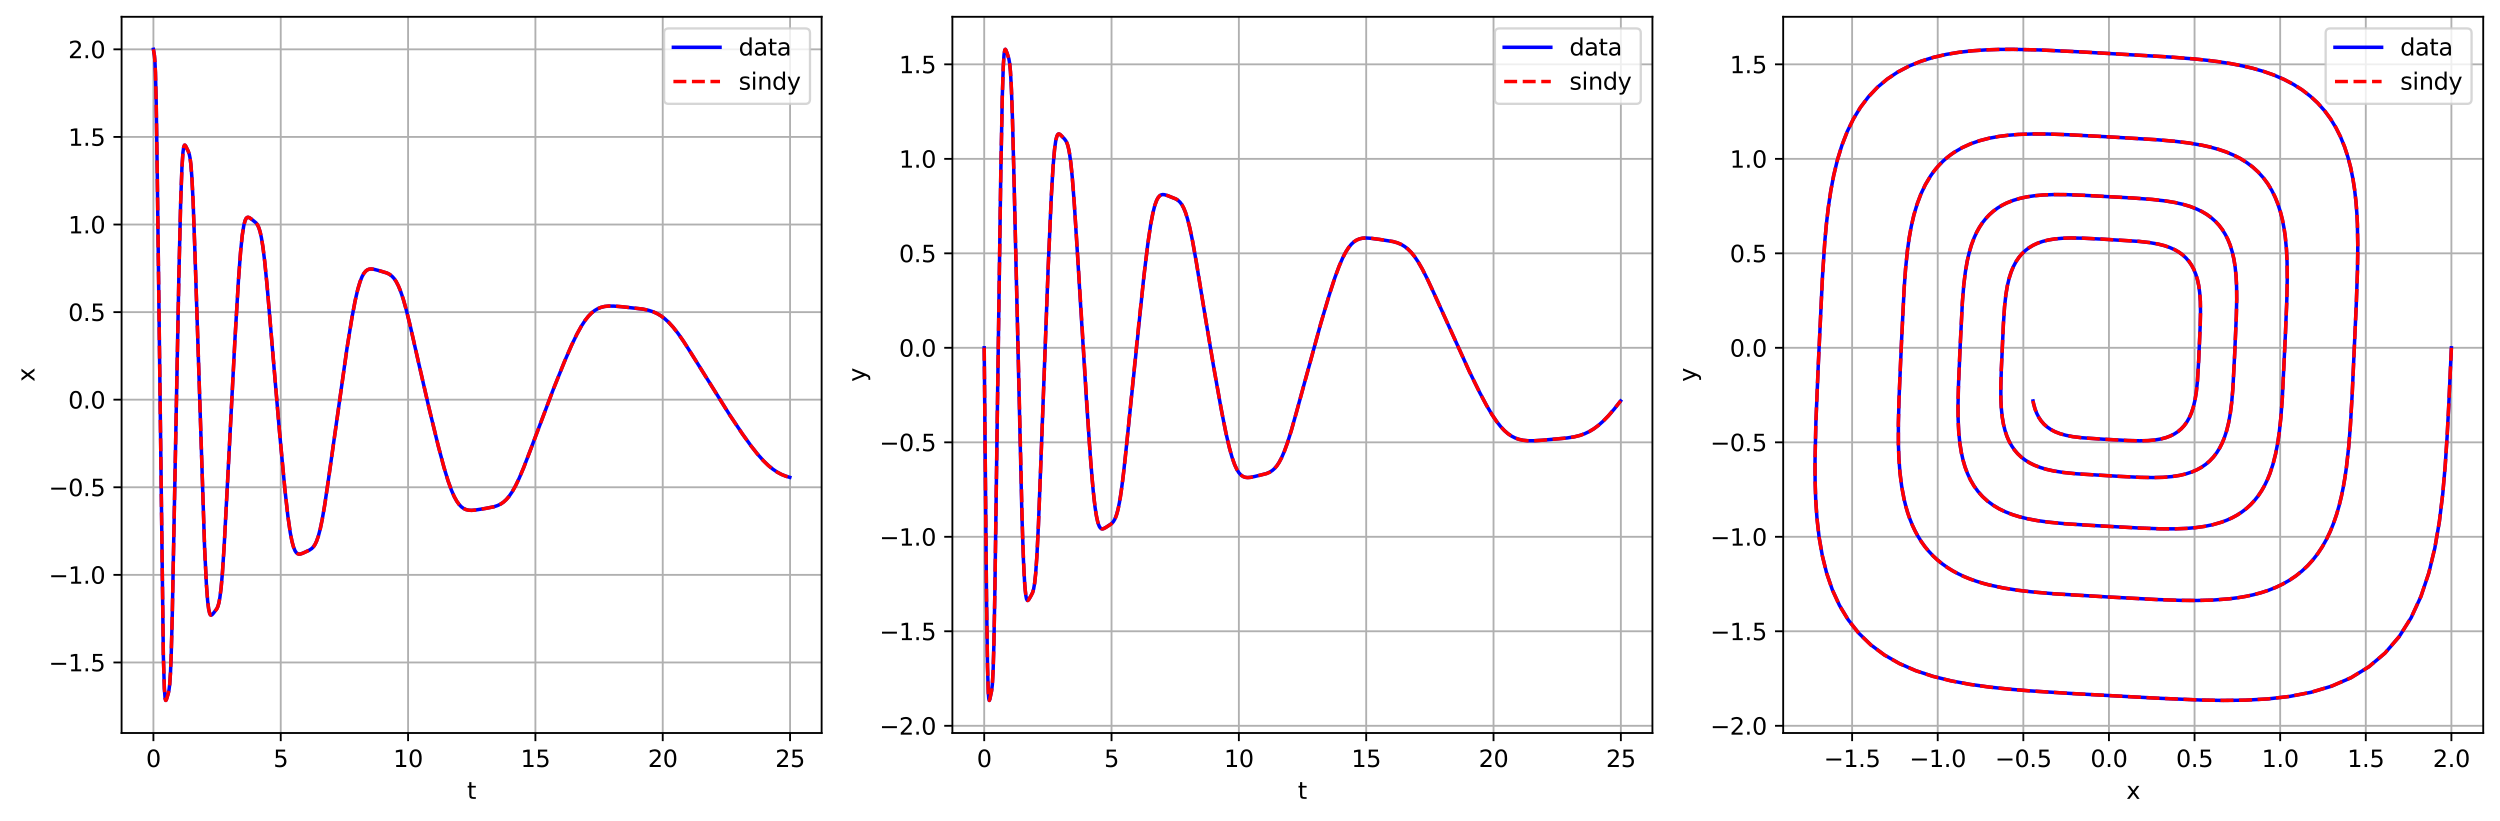 <?xml version="1.0" encoding="utf-8" standalone="no"?>
<!DOCTYPE svg PUBLIC "-//W3C//DTD SVG 1.1//EN"
  "http://www.w3.org/Graphics/SVG/1.1/DTD/svg11.dtd">
<svg xmlns:xlink="http://www.w3.org/1999/xlink" width="1072.471pt" height="351.996pt" viewBox="0 0 1072.471 351.996" xmlns="http://www.w3.org/2000/svg" version="1.1">
 <defs>
  <style type="text/css">*{stroke-linejoin: round; stroke-linecap: butt}</style>
 </defs>
 <g id="figure_1">
  <g id="patch_1">
   <path d="M 0 351.996 
L 1072.471 351.996 
L 1072.471 0 
L 0 0 
z
" style="fill: #ffffff"/>
  </g>
  <g id="axes_1">
   <g id="patch_2">
    <path d="M 52.161 314.44 
L 352.471 314.44 
L 352.471 7.2 
L 52.161 7.2 
z
" style="fill: #ffffff"/>
   </g>
   <g id="matplotlib.axis_1">
    <g id="xtick_1">
     <g id="line2d_1">
      <path d="M 65.811 314.44 
L 65.811 7.2 
" clip-path="url(#pc4f28702d5)" style="fill: none; stroke: #b0b0b0; stroke-width: 0.8; stroke-linecap: square"/>
     </g>
     <g id="line2d_2">
      <defs>
       <path id="m87d9204a9a" d="M 0 0 
L 0 3.5 
" style="stroke: #000000; stroke-width: 0.8"/>
      </defs>
      <g>
       <use xlink:href="#m87d9204a9a" x="65.811" y="314.44" style="stroke: #000000; stroke-width: 0.8"/>
      </g>
     </g>
     <g id="text_1">
      <!-- 0 -->
      <g transform="translate(62.63 329.038) scale(0.1 -0.1)">
       <defs>
        <path id="DejaVuSans-30" d="M 2034 4250 
Q 1547 4250 1301 3770 
Q 1056 3291 1056 2328 
Q 1056 1369 1301 889 
Q 1547 409 2034 409 
Q 2525 409 2770 889 
Q 3016 1369 3016 2328 
Q 3016 3291 2770 3770 
Q 2525 4250 2034 4250 
z
M 2034 4750 
Q 2819 4750 3233 4129 
Q 3647 3509 3647 2328 
Q 3647 1150 3233 529 
Q 2819 -91 2034 -91 
Q 1250 -91 836 529 
Q 422 1150 422 2328 
Q 422 3509 836 4129 
Q 1250 4750 2034 4750 
z
" transform="scale(0.016)"/>
       </defs>
       <use xlink:href="#DejaVuSans-30"/>
      </g>
     </g>
    </g>
    <g id="xtick_2">
     <g id="line2d_3">
      <path d="M 120.435 314.44 
L 120.435 7.2 
" clip-path="url(#pc4f28702d5)" style="fill: none; stroke: #b0b0b0; stroke-width: 0.8; stroke-linecap: square"/>
     </g>
     <g id="line2d_4">
      <g>
       <use xlink:href="#m87d9204a9a" x="120.435" y="314.44" style="stroke: #000000; stroke-width: 0.8"/>
      </g>
     </g>
     <g id="text_2">
      <!-- 5 -->
      <g transform="translate(117.254 329.038) scale(0.1 -0.1)">
       <defs>
        <path id="DejaVuSans-35" d="M 691 4666 
L 3169 4666 
L 3169 4134 
L 1269 4134 
L 1269 2991 
Q 1406 3038 1543 3061 
Q 1681 3084 1819 3084 
Q 2600 3084 3056 2656 
Q 3513 2228 3513 1497 
Q 3513 744 3044 326 
Q 2575 -91 1722 -91 
Q 1428 -91 1123 -41 
Q 819 9 494 109 
L 494 744 
Q 775 591 1075 516 
Q 1375 441 1709 441 
Q 2250 441 2565 725 
Q 2881 1009 2881 1497 
Q 2881 1984 2565 2268 
Q 2250 2553 1709 2553 
Q 1456 2553 1204 2497 
Q 953 2441 691 2322 
L 691 4666 
z
" transform="scale(0.016)"/>
       </defs>
       <use xlink:href="#DejaVuSans-35"/>
      </g>
     </g>
    </g>
    <g id="xtick_3">
     <g id="line2d_5">
      <path d="M 175.059 314.44 
L 175.059 7.2 
" clip-path="url(#pc4f28702d5)" style="fill: none; stroke: #b0b0b0; stroke-width: 0.8; stroke-linecap: square"/>
     </g>
     <g id="line2d_6">
      <g>
       <use xlink:href="#m87d9204a9a" x="175.059" y="314.44" style="stroke: #000000; stroke-width: 0.8"/>
      </g>
     </g>
     <g id="text_3">
      <!-- 10 -->
      <g transform="translate(168.696 329.038) scale(0.1 -0.1)">
       <defs>
        <path id="DejaVuSans-31" d="M 794 531 
L 1825 531 
L 1825 4091 
L 703 3866 
L 703 4441 
L 1819 4666 
L 2450 4666 
L 2450 531 
L 3481 531 
L 3481 0 
L 794 0 
L 794 531 
z
" transform="scale(0.016)"/>
       </defs>
       <use xlink:href="#DejaVuSans-31"/>
       <use xlink:href="#DejaVuSans-30" x="63.623"/>
      </g>
     </g>
    </g>
    <g id="xtick_4">
     <g id="line2d_7">
      <path d="M 229.682 314.44 
L 229.682 7.2 
" clip-path="url(#pc4f28702d5)" style="fill: none; stroke: #b0b0b0; stroke-width: 0.8; stroke-linecap: square"/>
     </g>
     <g id="line2d_8">
      <g>
       <use xlink:href="#m87d9204a9a" x="229.682" y="314.44" style="stroke: #000000; stroke-width: 0.8"/>
      </g>
     </g>
     <g id="text_4">
      <!-- 15 -->
      <g transform="translate(223.32 329.038) scale(0.1 -0.1)">
       <use xlink:href="#DejaVuSans-31"/>
       <use xlink:href="#DejaVuSans-35" x="63.623"/>
      </g>
     </g>
    </g>
    <g id="xtick_5">
     <g id="line2d_9">
      <path d="M 284.306 314.44 
L 284.306 7.2 
" clip-path="url(#pc4f28702d5)" style="fill: none; stroke: #b0b0b0; stroke-width: 0.8; stroke-linecap: square"/>
     </g>
     <g id="line2d_10">
      <g>
       <use xlink:href="#m87d9204a9a" x="284.306" y="314.44" style="stroke: #000000; stroke-width: 0.8"/>
      </g>
     </g>
     <g id="text_5">
      <!-- 20 -->
      <g transform="translate(277.944 329.038) scale(0.1 -0.1)">
       <defs>
        <path id="DejaVuSans-32" d="M 1228 531 
L 3431 531 
L 3431 0 
L 469 0 
L 469 531 
Q 828 903 1448 1529 
Q 2069 2156 2228 2338 
Q 2531 2678 2651 2914 
Q 2772 3150 2772 3378 
Q 2772 3750 2511 3984 
Q 2250 4219 1831 4219 
Q 1534 4219 1204 4116 
Q 875 4013 500 3803 
L 500 4441 
Q 881 4594 1212 4672 
Q 1544 4750 1819 4750 
Q 2544 4750 2975 4387 
Q 3406 4025 3406 3419 
Q 3406 3131 3298 2873 
Q 3191 2616 2906 2266 
Q 2828 2175 2409 1742 
Q 1991 1309 1228 531 
z
" transform="scale(0.016)"/>
       </defs>
       <use xlink:href="#DejaVuSans-32"/>
       <use xlink:href="#DejaVuSans-30" x="63.623"/>
      </g>
     </g>
    </g>
    <g id="xtick_6">
     <g id="line2d_11">
      <path d="M 338.93 314.44 
L 338.93 7.2 
" clip-path="url(#pc4f28702d5)" style="fill: none; stroke: #b0b0b0; stroke-width: 0.8; stroke-linecap: square"/>
     </g>
     <g id="line2d_12">
      <g>
       <use xlink:href="#m87d9204a9a" x="338.93" y="314.44" style="stroke: #000000; stroke-width: 0.8"/>
      </g>
     </g>
     <g id="text_6">
      <!-- 25 -->
      <g transform="translate(332.567 329.038) scale(0.1 -0.1)">
       <use xlink:href="#DejaVuSans-32"/>
       <use xlink:href="#DejaVuSans-35" x="63.623"/>
      </g>
     </g>
    </g>
    <g id="text_7">
     <!-- t -->
     <g transform="translate(200.356 342.717) scale(0.1 -0.1)">
      <defs>
       <path id="DejaVuSans-74" d="M 1172 4494 
L 1172 3500 
L 2356 3500 
L 2356 3053 
L 1172 3053 
L 1172 1153 
Q 1172 725 1289 603 
Q 1406 481 1766 481 
L 2356 481 
L 2356 0 
L 1766 0 
Q 1100 0 847 248 
Q 594 497 594 1153 
L 594 3053 
L 172 3053 
L 172 3500 
L 594 3500 
L 594 4494 
L 1172 4494 
z
" transform="scale(0.016)"/>
      </defs>
      <use xlink:href="#DejaVuSans-74"/>
     </g>
    </g>
   </g>
   <g id="matplotlib.axis_2">
    <g id="ytick_1">
     <g id="line2d_13">
      <path d="M 52.161 284.184 
L 352.471 284.184 
" clip-path="url(#pc4f28702d5)" style="fill: none; stroke: #b0b0b0; stroke-width: 0.8; stroke-linecap: square"/>
     </g>
     <g id="line2d_14">
      <defs>
       <path id="m8b6c29b582" d="M 0 0 
L -3.5 0 
" style="stroke: #000000; stroke-width: 0.8"/>
      </defs>
      <g>
       <use xlink:href="#m8b6c29b582" x="52.161" y="284.184" style="stroke: #000000; stroke-width: 0.8"/>
      </g>
     </g>
     <g id="text_8">
      <!-- −1.5 -->
      <g transform="translate(20.878 287.984) scale(0.1 -0.1)">
       <defs>
        <path id="DejaVuSans-2212" d="M 678 2272 
L 4684 2272 
L 4684 1741 
L 678 1741 
L 678 2272 
z
" transform="scale(0.016)"/>
        <path id="DejaVuSans-2e" d="M 684 794 
L 1344 794 
L 1344 0 
L 684 0 
L 684 794 
z
" transform="scale(0.016)"/>
       </defs>
       <use xlink:href="#DejaVuSans-2212"/>
       <use xlink:href="#DejaVuSans-31" x="83.789"/>
       <use xlink:href="#DejaVuSans-2e" x="147.412"/>
       <use xlink:href="#DejaVuSans-35" x="179.199"/>
      </g>
     </g>
    </g>
    <g id="ytick_2">
     <g id="line2d_15">
      <path d="M 52.161 246.61 
L 352.471 246.61 
" clip-path="url(#pc4f28702d5)" style="fill: none; stroke: #b0b0b0; stroke-width: 0.8; stroke-linecap: square"/>
     </g>
     <g id="line2d_16">
      <g>
       <use xlink:href="#m8b6c29b582" x="52.161" y="246.61" style="stroke: #000000; stroke-width: 0.8"/>
      </g>
     </g>
     <g id="text_9">
      <!-- −1.0 -->
      <g transform="translate(20.878 250.409) scale(0.1 -0.1)">
       <use xlink:href="#DejaVuSans-2212"/>
       <use xlink:href="#DejaVuSans-31" x="83.789"/>
       <use xlink:href="#DejaVuSans-2e" x="147.412"/>
       <use xlink:href="#DejaVuSans-30" x="179.199"/>
      </g>
     </g>
    </g>
    <g id="ytick_3">
     <g id="line2d_17">
      <path d="M 52.161 209.036 
L 352.471 209.036 
" clip-path="url(#pc4f28702d5)" style="fill: none; stroke: #b0b0b0; stroke-width: 0.8; stroke-linecap: square"/>
     </g>
     <g id="line2d_18">
      <g>
       <use xlink:href="#m8b6c29b582" x="52.161" y="209.036" style="stroke: #000000; stroke-width: 0.8"/>
      </g>
     </g>
     <g id="text_10">
      <!-- −0.5 -->
      <g transform="translate(20.878 212.835) scale(0.1 -0.1)">
       <use xlink:href="#DejaVuSans-2212"/>
       <use xlink:href="#DejaVuSans-30" x="83.789"/>
       <use xlink:href="#DejaVuSans-2e" x="147.412"/>
       <use xlink:href="#DejaVuSans-35" x="179.199"/>
      </g>
     </g>
    </g>
    <g id="ytick_4">
     <g id="line2d_19">
      <path d="M 52.161 171.462 
L 352.471 171.462 
" clip-path="url(#pc4f28702d5)" style="fill: none; stroke: #b0b0b0; stroke-width: 0.8; stroke-linecap: square"/>
     </g>
     <g id="line2d_20">
      <g>
       <use xlink:href="#m8b6c29b582" x="52.161" y="171.462" style="stroke: #000000; stroke-width: 0.8"/>
      </g>
     </g>
     <g id="text_11">
      <!-- 0.0 -->
      <g transform="translate(29.258 175.261) scale(0.1 -0.1)">
       <use xlink:href="#DejaVuSans-30"/>
       <use xlink:href="#DejaVuSans-2e" x="63.623"/>
       <use xlink:href="#DejaVuSans-30" x="95.41"/>
      </g>
     </g>
    </g>
    <g id="ytick_5">
     <g id="line2d_21">
      <path d="M 52.161 133.888 
L 352.471 133.888 
" clip-path="url(#pc4f28702d5)" style="fill: none; stroke: #b0b0b0; stroke-width: 0.8; stroke-linecap: square"/>
     </g>
     <g id="line2d_22">
      <g>
       <use xlink:href="#m8b6c29b582" x="52.161" y="133.888" style="stroke: #000000; stroke-width: 0.8"/>
      </g>
     </g>
     <g id="text_12">
      <!-- 0.5 -->
      <g transform="translate(29.258 137.687) scale(0.1 -0.1)">
       <use xlink:href="#DejaVuSans-30"/>
       <use xlink:href="#DejaVuSans-2e" x="63.623"/>
       <use xlink:href="#DejaVuSans-35" x="95.41"/>
      </g>
     </g>
    </g>
    <g id="ytick_6">
     <g id="line2d_23">
      <path d="M 52.161 96.314 
L 352.471 96.314 
" clip-path="url(#pc4f28702d5)" style="fill: none; stroke: #b0b0b0; stroke-width: 0.8; stroke-linecap: square"/>
     </g>
     <g id="line2d_24">
      <g>
       <use xlink:href="#m8b6c29b582" x="52.161" y="96.314" style="stroke: #000000; stroke-width: 0.8"/>
      </g>
     </g>
     <g id="text_13">
      <!-- 1.0 -->
      <g transform="translate(29.258 100.113) scale(0.1 -0.1)">
       <use xlink:href="#DejaVuSans-31"/>
       <use xlink:href="#DejaVuSans-2e" x="63.623"/>
       <use xlink:href="#DejaVuSans-30" x="95.41"/>
      </g>
     </g>
    </g>
    <g id="ytick_7">
     <g id="line2d_25">
      <path d="M 52.161 58.74 
L 352.471 58.74 
" clip-path="url(#pc4f28702d5)" style="fill: none; stroke: #b0b0b0; stroke-width: 0.8; stroke-linecap: square"/>
     </g>
     <g id="line2d_26">
      <g>
       <use xlink:href="#m8b6c29b582" x="52.161" y="58.74" style="stroke: #000000; stroke-width: 0.8"/>
      </g>
     </g>
     <g id="text_14">
      <!-- 1.5 -->
      <g transform="translate(29.258 62.539) scale(0.1 -0.1)">
       <use xlink:href="#DejaVuSans-31"/>
       <use xlink:href="#DejaVuSans-2e" x="63.623"/>
       <use xlink:href="#DejaVuSans-35" x="95.41"/>
      </g>
     </g>
    </g>
    <g id="ytick_8">
     <g id="line2d_27">
      <path d="M 52.161 21.165 
L 352.471 21.165 
" clip-path="url(#pc4f28702d5)" style="fill: none; stroke: #b0b0b0; stroke-width: 0.8; stroke-linecap: square"/>
     </g>
     <g id="line2d_28">
      <g>
       <use xlink:href="#m8b6c29b582" x="52.161" y="21.165" style="stroke: #000000; stroke-width: 0.8"/>
      </g>
     </g>
     <g id="text_15">
      <!-- 2.0 -->
      <g transform="translate(29.258 24.965) scale(0.1 -0.1)">
       <use xlink:href="#DejaVuSans-32"/>
       <use xlink:href="#DejaVuSans-2e" x="63.623"/>
       <use xlink:href="#DejaVuSans-30" x="95.41"/>
      </g>
     </g>
    </g>
    <g id="text_16">
     <!-- x -->
     <g transform="translate(14.798 163.779) rotate(-90) scale(0.1 -0.1)">
      <defs>
       <path id="DejaVuSans-78" d="M 3513 3500 
L 2247 1797 
L 3578 0 
L 2900 0 
L 1881 1375 
L 863 0 
L 184 0 
L 1544 1831 
L 300 3500 
L 978 3500 
L 1906 2253 
L 2834 3500 
L 3513 3500 
z
" transform="scale(0.016)"/>
      </defs>
      <use xlink:href="#DejaVuSans-78"/>
     </g>
    </g>
   </g>
   <g id="line2d_29">
    <path d="M 65.811 21.165 
L 66.248 23.882 
L 66.467 26.431 
L 66.685 31.082 
L 67.013 44.128 
L 67.45 73.79 
L 70.072 281.283 
L 70.509 295.403 
L 70.837 299.614 
L 71.055 300.426 
L 71.165 300.458 
L 71.383 300.084 
L 72.148 297.586 
L 72.475 296.149 
L 72.803 293.548 
L 73.131 288.655 
L 73.459 280.481 
L 73.896 264.035 
L 74.77 219.345 
L 76.736 118.162 
L 77.501 86.68 
L 78.047 71.839 
L 78.484 65.358 
L 78.812 63.073 
L 79.14 62.292 
L 79.358 62.3 
L 79.686 62.732 
L 80.778 64.954 
L 81.215 66.257 
L 81.543 67.888 
L 81.871 70.479 
L 82.308 76.003 
L 82.854 86.807 
L 83.619 108.15 
L 87.77 235.102 
L 88.535 250.643 
L 89.081 257.862 
L 89.518 261.351 
L 89.955 263.192 
L 90.283 263.777 
L 90.611 263.902 
L 90.938 263.736 
L 91.594 263.022 
L 93.014 261.139 
L 93.451 260.182 
L 93.888 258.684 
L 94.325 256.375 
L 94.871 251.989 
L 95.417 245.705 
L 96.182 233.935 
L 97.384 211.163 
L 100.771 145.869 
L 102.3 120.034 
L 103.174 108.284 
L 103.939 100.822 
L 104.594 96.674 
L 105.14 94.622 
L 105.577 93.714 
L 106.014 93.292 
L 106.451 93.213 
L 106.998 93.409 
L 107.981 94.09 
L 109.838 95.61 
L 110.494 96.532 
L 111.04 97.725 
L 111.586 99.481 
L 112.132 101.946 
L 112.788 105.975 
L 113.552 112.178 
L 114.536 122.143 
L 116.284 142.728 
L 119.889 185.129 
L 122.183 209.68 
L 123.494 221.441 
L 124.477 228.297 
L 125.242 232.231 
L 125.897 234.634 
L 126.553 236.235 
L 127.099 237.057 
L 127.645 237.512 
L 128.192 237.691 
L 128.847 237.657 
L 129.83 237.33 
L 132.78 235.965 
L 133.763 235.289 
L 134.528 234.475 
L 135.183 233.461 
L 135.839 232.064 
L 136.604 229.849 
L 137.368 226.936 
L 138.242 222.742 
L 139.335 216.352 
L 140.864 205.935 
L 148.839 149.492 
L 150.915 136.609 
L 152.335 129.073 
L 153.428 124.333 
L 154.411 120.986 
L 155.285 118.76 
L 156.05 117.351 
L 156.814 116.386 
L 157.579 115.79 
L 158.344 115.482 
L 159.218 115.387 
L 160.31 115.51 
L 162.277 116.004 
L 166.1 117.171 
L 167.193 117.748 
L 168.176 118.516 
L 169.05 119.476 
L 169.924 120.761 
L 170.907 122.655 
L 171.891 125.059 
L 172.983 128.321 
L 174.294 132.963 
L 176.042 140.054 
L 179.429 155.007 
L 184.126 175.416 
L 188.059 191.525 
L 190.463 200.535 
L 192.211 206.286 
L 193.631 210.237 
L 194.832 212.981 
L 195.925 214.971 
L 197.017 216.492 
L 198.001 217.49 
L 198.984 218.181 
L 199.967 218.617 
L 201.06 218.865 
L 202.371 218.927 
L 204.119 218.773 
L 208.379 218.086 
L 211.875 217.393 
L 213.514 216.846 
L 214.825 216.194 
L 216.026 215.364 
L 217.228 214.262 
L 218.43 212.849 
L 219.741 210.931 
L 221.161 208.411 
L 222.691 205.23 
L 224.657 200.574 
L 227.388 193.462 
L 237.439 166.82 
L 242.137 155.158 
L 245.196 148.104 
L 247.49 143.351 
L 249.347 139.996 
L 250.986 137.484 
L 252.406 135.68 
L 253.826 134.23 
L 255.137 133.193 
L 256.448 132.421 
L 257.868 131.847 
L 259.398 131.478 
L 261.146 131.299 
L 263.331 131.313 
L 266.826 131.596 
L 275.676 132.584 
L 278.188 133.107 
L 280.155 133.738 
L 281.903 134.527 
L 283.541 135.502 
L 285.18 136.734 
L 286.928 138.344 
L 288.785 140.385 
L 290.861 143.028 
L 293.264 146.473 
L 296.542 151.603 
L 313.038 178.015 
L 318.5 186.153 
L 322.215 191.313 
L 325.055 194.901 
L 327.459 197.594 
L 329.644 199.711 
L 331.61 201.315 
L 333.467 202.56 
L 335.325 203.547 
L 337.182 204.293 
L 338.82 204.773 
L 338.82 204.773 
" clip-path="url(#pc4f28702d5)" style="fill: none; stroke: #0000ff; stroke-width: 1.5; stroke-linecap: square"/>
   </g>
   <g id="line2d_30">
    <path d="M 65.811 21.165 
L 66.248 23.888 
L 66.467 26.437 
L 66.685 31.081 
L 67.013 44.104 
L 67.45 73.718 
L 70.072 281.199 
L 70.509 295.375 
L 70.837 299.616 
L 71.055 300.439 
L 71.165 300.475 
L 71.383 300.104 
L 72.148 297.6 
L 72.475 296.167 
L 72.803 293.582 
L 73.131 288.72 
L 73.459 280.591 
L 73.896 264.209 
L 74.77 219.591 
L 76.736 118.398 
L 77.501 86.848 
L 78.047 71.93 
L 78.484 65.393 
L 78.812 63.077 
L 79.14 62.277 
L 79.358 62.278 
L 79.686 62.706 
L 80.778 64.932 
L 81.215 66.227 
L 81.543 67.843 
L 81.871 70.411 
L 82.308 75.891 
L 82.854 86.633 
L 83.619 107.908 
L 87.77 234.904 
L 88.535 250.518 
L 89.081 257.792 
L 89.518 261.32 
L 89.955 263.19 
L 90.283 263.789 
L 90.611 263.923 
L 90.938 263.762 
L 91.594 263.05 
L 93.014 261.166 
L 93.451 260.217 
L 93.888 258.733 
L 94.325 256.446 
L 94.871 252.095 
L 95.417 245.852 
L 96.182 234.13 
L 97.384 211.395 
L 100.771 146.082 
L 102.3 120.203 
L 103.283 107.161 
L 103.939 100.897 
L 104.594 96.71 
L 105.14 94.633 
L 105.577 93.709 
L 106.014 93.277 
L 106.451 93.191 
L 106.998 93.383 
L 107.981 94.064 
L 109.838 95.583 
L 110.494 96.498 
L 111.04 97.681 
L 111.586 99.422 
L 112.132 101.868 
L 112.788 105.872 
L 113.552 112.045 
L 114.536 121.982 
L 116.284 142.548 
L 119.889 184.966 
L 122.183 209.547 
L 123.494 221.342 
L 124.477 228.231 
L 125.242 232.19 
L 125.897 234.613 
L 126.553 236.231 
L 127.099 237.064 
L 127.645 237.527 
L 128.192 237.712 
L 128.847 237.681 
L 129.83 237.356 
L 132.78 235.987 
L 133.763 235.314 
L 134.528 234.506 
L 135.183 233.499 
L 135.839 232.111 
L 136.604 229.909 
L 137.368 227.01 
L 138.242 222.832 
L 139.335 216.458 
L 140.864 206.054 
L 148.949 148.872 
L 151.024 136.058 
L 152.445 128.607 
L 153.537 123.953 
L 154.52 120.691 
L 155.394 118.537 
L 156.159 117.186 
L 156.924 116.271 
L 157.688 115.715 
L 158.453 115.438 
L 159.327 115.368 
L 160.529 115.531 
L 162.932 116.163 
L 165.991 117.105 
L 167.193 117.726 
L 168.176 118.491 
L 169.05 119.447 
L 169.924 120.727 
L 170.907 122.615 
L 171.891 125.012 
L 172.983 128.267 
L 174.294 132.901 
L 176.042 139.987 
L 179.319 154.453 
L 184.017 174.899 
L 187.95 191.052 
L 190.463 200.505 
L 192.211 206.266 
L 193.631 210.227 
L 194.832 212.979 
L 195.925 214.975 
L 197.017 216.501 
L 198.001 217.503 
L 198.984 218.198 
L 199.967 218.635 
L 201.06 218.884 
L 202.371 218.947 
L 204.119 218.793 
L 208.379 218.103 
L 211.875 217.41 
L 213.514 216.862 
L 214.825 216.21 
L 216.026 215.381 
L 217.228 214.28 
L 218.43 212.869 
L 219.741 210.953 
L 221.161 208.434 
L 222.691 205.254 
L 224.657 200.599 
L 227.388 193.486 
L 237.548 166.551 
L 242.137 155.158 
L 245.196 148.097 
L 247.49 143.339 
L 249.347 139.98 
L 250.986 137.466 
L 252.406 135.661 
L 253.826 134.209 
L 255.137 133.171 
L 256.448 132.4 
L 257.868 131.825 
L 259.398 131.458 
L 261.146 131.279 
L 263.331 131.295 
L 266.826 131.579 
L 275.676 132.571 
L 278.188 133.096 
L 280.155 133.729 
L 281.903 134.519 
L 283.541 135.497 
L 285.18 136.731 
L 286.928 138.343 
L 288.785 140.386 
L 290.861 143.032 
L 293.264 146.48 
L 296.542 151.614 
L 313.038 178.042 
L 318.391 186.029 
L 322.106 191.205 
L 324.946 194.809 
L 327.35 197.518 
L 329.534 199.651 
L 331.501 201.27 
L 333.358 202.528 
L 335.215 203.527 
L 337.073 204.284 
L 338.82 204.799 
L 338.82 204.799 
" clip-path="url(#pc4f28702d5)" style="fill: none; stroke-dasharray: 5.55,2.4; stroke-dashoffset: 0; stroke: #ff0000; stroke-width: 1.5"/>
   </g>
   <g id="patch_3">
    <path d="M 52.161 314.44 
L 52.161 7.2 
" style="fill: none; stroke: #000000; stroke-width: 0.8; stroke-linejoin: miter; stroke-linecap: square"/>
   </g>
   <g id="patch_4">
    <path d="M 352.471 314.44 
L 352.471 7.2 
" style="fill: none; stroke: #000000; stroke-width: 0.8; stroke-linejoin: miter; stroke-linecap: square"/>
   </g>
   <g id="patch_5">
    <path d="M 52.161 314.44 
L 352.471 314.44 
" style="fill: none; stroke: #000000; stroke-width: 0.8; stroke-linejoin: miter; stroke-linecap: square"/>
   </g>
   <g id="patch_6">
    <path d="M 52.161 7.2 
L 352.471 7.2 
" style="fill: none; stroke: #000000; stroke-width: 0.8; stroke-linejoin: miter; stroke-linecap: square"/>
   </g>
   <g id="legend_1">
    <g id="patch_7">
     <path d="M 286.879 44.556 
L 345.471 44.556 
Q 347.471 44.556 347.471 42.556 
L 347.471 14.2 
Q 347.471 12.2 345.471 12.2 
L 286.879 12.2 
Q 284.879 12.2 284.879 14.2 
L 284.879 42.556 
Q 284.879 44.556 286.879 44.556 
z
" style="fill: #ffffff; opacity: 0.8; stroke: #cccccc; stroke-linejoin: miter"/>
    </g>
    <g id="line2d_31">
     <path d="M 288.879 20.298 
L 298.879 20.298 
L 308.879 20.298 
" style="fill: none; stroke: #0000ff; stroke-width: 1.5; stroke-linecap: square"/>
    </g>
    <g id="text_17">
     <!-- data -->
     <g transform="translate(316.879 23.798) scale(0.1 -0.1)">
      <defs>
       <path id="DejaVuSans-64" d="M 2906 2969 
L 2906 4863 
L 3481 4863 
L 3481 0 
L 2906 0 
L 2906 525 
Q 2725 213 2448 61 
Q 2172 -91 1784 -91 
Q 1150 -91 751 415 
Q 353 922 353 1747 
Q 353 2572 751 3078 
Q 1150 3584 1784 3584 
Q 2172 3584 2448 3432 
Q 2725 3281 2906 2969 
z
M 947 1747 
Q 947 1113 1208 752 
Q 1469 391 1925 391 
Q 2381 391 2643 752 
Q 2906 1113 2906 1747 
Q 2906 2381 2643 2742 
Q 2381 3103 1925 3103 
Q 1469 3103 1208 2742 
Q 947 2381 947 1747 
z
" transform="scale(0.016)"/>
       <path id="DejaVuSans-61" d="M 2194 1759 
Q 1497 1759 1228 1600 
Q 959 1441 959 1056 
Q 959 750 1161 570 
Q 1363 391 1709 391 
Q 2188 391 2477 730 
Q 2766 1069 2766 1631 
L 2766 1759 
L 2194 1759 
z
M 3341 1997 
L 3341 0 
L 2766 0 
L 2766 531 
Q 2569 213 2275 61 
Q 1981 -91 1556 -91 
Q 1019 -91 701 211 
Q 384 513 384 1019 
Q 384 1609 779 1909 
Q 1175 2209 1959 2209 
L 2766 2209 
L 2766 2266 
Q 2766 2663 2505 2880 
Q 2244 3097 1772 3097 
Q 1472 3097 1187 3025 
Q 903 2953 641 2809 
L 641 3341 
Q 956 3463 1253 3523 
Q 1550 3584 1831 3584 
Q 2591 3584 2966 3190 
Q 3341 2797 3341 1997 
z
" transform="scale(0.016)"/>
      </defs>
      <use xlink:href="#DejaVuSans-64"/>
      <use xlink:href="#DejaVuSans-61" x="63.477"/>
      <use xlink:href="#DejaVuSans-74" x="124.756"/>
      <use xlink:href="#DejaVuSans-61" x="163.965"/>
     </g>
    </g>
    <g id="line2d_32">
     <path d="M 288.879 34.977 
L 298.879 34.977 
L 308.879 34.977 
" style="fill: none; stroke-dasharray: 5.55,2.4; stroke-dashoffset: 0; stroke: #ff0000; stroke-width: 1.5"/>
    </g>
    <g id="text_18">
     <!-- sindy -->
     <g transform="translate(316.879 38.477) scale(0.1 -0.1)">
      <defs>
       <path id="DejaVuSans-73" d="M 2834 3397 
L 2834 2853 
Q 2591 2978 2328 3040 
Q 2066 3103 1784 3103 
Q 1356 3103 1142 2972 
Q 928 2841 928 2578 
Q 928 2378 1081 2264 
Q 1234 2150 1697 2047 
L 1894 2003 
Q 2506 1872 2764 1633 
Q 3022 1394 3022 966 
Q 3022 478 2636 193 
Q 2250 -91 1575 -91 
Q 1294 -91 989 -36 
Q 684 19 347 128 
L 347 722 
Q 666 556 975 473 
Q 1284 391 1588 391 
Q 1994 391 2212 530 
Q 2431 669 2431 922 
Q 2431 1156 2273 1281 
Q 2116 1406 1581 1522 
L 1381 1569 
Q 847 1681 609 1914 
Q 372 2147 372 2553 
Q 372 3047 722 3315 
Q 1072 3584 1716 3584 
Q 2034 3584 2315 3537 
Q 2597 3491 2834 3397 
z
" transform="scale(0.016)"/>
       <path id="DejaVuSans-69" d="M 603 3500 
L 1178 3500 
L 1178 0 
L 603 0 
L 603 3500 
z
M 603 4863 
L 1178 4863 
L 1178 4134 
L 603 4134 
L 603 4863 
z
" transform="scale(0.016)"/>
       <path id="DejaVuSans-6e" d="M 3513 2113 
L 3513 0 
L 2938 0 
L 2938 2094 
Q 2938 2591 2744 2837 
Q 2550 3084 2163 3084 
Q 1697 3084 1428 2787 
Q 1159 2491 1159 1978 
L 1159 0 
L 581 0 
L 581 3500 
L 1159 3500 
L 1159 2956 
Q 1366 3272 1645 3428 
Q 1925 3584 2291 3584 
Q 2894 3584 3203 3211 
Q 3513 2838 3513 2113 
z
" transform="scale(0.016)"/>
       <path id="DejaVuSans-79" d="M 2059 -325 
Q 1816 -950 1584 -1140 
Q 1353 -1331 966 -1331 
L 506 -1331 
L 506 -850 
L 844 -850 
Q 1081 -850 1212 -737 
Q 1344 -625 1503 -206 
L 1606 56 
L 191 3500 
L 800 3500 
L 1894 763 
L 2988 3500 
L 3597 3500 
L 2059 -325 
z
" transform="scale(0.016)"/>
      </defs>
      <use xlink:href="#DejaVuSans-73"/>
      <use xlink:href="#DejaVuSans-69" x="52.1"/>
      <use xlink:href="#DejaVuSans-6e" x="79.883"/>
      <use xlink:href="#DejaVuSans-64" x="143.262"/>
      <use xlink:href="#DejaVuSans-79" x="206.738"/>
     </g>
    </g>
   </g>
  </g>
  <g id="axes_2">
   <g id="patch_8">
    <path d="M 408.561 314.44 
L 708.871 314.44 
L 708.871 7.2 
L 408.561 7.2 
z
" style="fill: #ffffff"/>
   </g>
   <g id="matplotlib.axis_3">
    <g id="xtick_7">
     <g id="line2d_33">
      <path d="M 422.211 314.44 
L 422.211 7.2 
" clip-path="url(#ped88cb773a)" style="fill: none; stroke: #b0b0b0; stroke-width: 0.8; stroke-linecap: square"/>
     </g>
     <g id="line2d_34">
      <g>
       <use xlink:href="#m87d9204a9a" x="422.211" y="314.44" style="stroke: #000000; stroke-width: 0.8"/>
      </g>
     </g>
     <g id="text_19">
      <!-- 0 -->
      <g transform="translate(419.03 329.038) scale(0.1 -0.1)">
       <use xlink:href="#DejaVuSans-30"/>
      </g>
     </g>
    </g>
    <g id="xtick_8">
     <g id="line2d_35">
      <path d="M 476.835 314.44 
L 476.835 7.2 
" clip-path="url(#ped88cb773a)" style="fill: none; stroke: #b0b0b0; stroke-width: 0.8; stroke-linecap: square"/>
     </g>
     <g id="line2d_36">
      <g>
       <use xlink:href="#m87d9204a9a" x="476.835" y="314.44" style="stroke: #000000; stroke-width: 0.8"/>
      </g>
     </g>
     <g id="text_20">
      <!-- 5 -->
      <g transform="translate(473.654 329.038) scale(0.1 -0.1)">
       <use xlink:href="#DejaVuSans-35"/>
      </g>
     </g>
    </g>
    <g id="xtick_9">
     <g id="line2d_37">
      <path d="M 531.459 314.44 
L 531.459 7.2 
" clip-path="url(#ped88cb773a)" style="fill: none; stroke: #b0b0b0; stroke-width: 0.8; stroke-linecap: square"/>
     </g>
     <g id="line2d_38">
      <g>
       <use xlink:href="#m87d9204a9a" x="531.459" y="314.44" style="stroke: #000000; stroke-width: 0.8"/>
      </g>
     </g>
     <g id="text_21">
      <!-- 10 -->
      <g transform="translate(525.096 329.038) scale(0.1 -0.1)">
       <use xlink:href="#DejaVuSans-31"/>
       <use xlink:href="#DejaVuSans-30" x="63.623"/>
      </g>
     </g>
    </g>
    <g id="xtick_10">
     <g id="line2d_39">
      <path d="M 586.082 314.44 
L 586.082 7.2 
" clip-path="url(#ped88cb773a)" style="fill: none; stroke: #b0b0b0; stroke-width: 0.8; stroke-linecap: square"/>
     </g>
     <g id="line2d_40">
      <g>
       <use xlink:href="#m87d9204a9a" x="586.082" y="314.44" style="stroke: #000000; stroke-width: 0.8"/>
      </g>
     </g>
     <g id="text_22">
      <!-- 15 -->
      <g transform="translate(579.72 329.038) scale(0.1 -0.1)">
       <use xlink:href="#DejaVuSans-31"/>
       <use xlink:href="#DejaVuSans-35" x="63.623"/>
      </g>
     </g>
    </g>
    <g id="xtick_11">
     <g id="line2d_41">
      <path d="M 640.706 314.44 
L 640.706 7.2 
" clip-path="url(#ped88cb773a)" style="fill: none; stroke: #b0b0b0; stroke-width: 0.8; stroke-linecap: square"/>
     </g>
     <g id="line2d_42">
      <g>
       <use xlink:href="#m87d9204a9a" x="640.706" y="314.44" style="stroke: #000000; stroke-width: 0.8"/>
      </g>
     </g>
     <g id="text_23">
      <!-- 20 -->
      <g transform="translate(634.344 329.038) scale(0.1 -0.1)">
       <use xlink:href="#DejaVuSans-32"/>
       <use xlink:href="#DejaVuSans-30" x="63.623"/>
      </g>
     </g>
    </g>
    <g id="xtick_12">
     <g id="line2d_43">
      <path d="M 695.33 314.44 
L 695.33 7.2 
" clip-path="url(#ped88cb773a)" style="fill: none; stroke: #b0b0b0; stroke-width: 0.8; stroke-linecap: square"/>
     </g>
     <g id="line2d_44">
      <g>
       <use xlink:href="#m87d9204a9a" x="695.33" y="314.44" style="stroke: #000000; stroke-width: 0.8"/>
      </g>
     </g>
     <g id="text_24">
      <!-- 25 -->
      <g transform="translate(688.967 329.038) scale(0.1 -0.1)">
       <use xlink:href="#DejaVuSans-32"/>
       <use xlink:href="#DejaVuSans-35" x="63.623"/>
      </g>
     </g>
    </g>
    <g id="text_25">
     <!-- t -->
     <g transform="translate(556.756 342.717) scale(0.1 -0.1)">
      <use xlink:href="#DejaVuSans-74"/>
     </g>
    </g>
   </g>
   <g id="matplotlib.axis_4">
    <g id="ytick_9">
     <g id="line2d_45">
      <path d="M 408.561 311.354 
L 708.871 311.354 
" clip-path="url(#ped88cb773a)" style="fill: none; stroke: #b0b0b0; stroke-width: 0.8; stroke-linecap: square"/>
     </g>
     <g id="line2d_46">
      <g>
       <use xlink:href="#m8b6c29b582" x="408.561" y="311.354" style="stroke: #000000; stroke-width: 0.8"/>
      </g>
     </g>
     <g id="text_26">
      <!-- −2.0 -->
      <g transform="translate(377.278 315.153) scale(0.1 -0.1)">
       <use xlink:href="#DejaVuSans-2212"/>
       <use xlink:href="#DejaVuSans-32" x="83.789"/>
       <use xlink:href="#DejaVuSans-2e" x="147.412"/>
       <use xlink:href="#DejaVuSans-30" x="179.199"/>
      </g>
     </g>
    </g>
    <g id="ytick_10">
     <g id="line2d_47">
      <path d="M 408.561 270.818 
L 708.871 270.818 
" clip-path="url(#ped88cb773a)" style="fill: none; stroke: #b0b0b0; stroke-width: 0.8; stroke-linecap: square"/>
     </g>
     <g id="line2d_48">
      <g>
       <use xlink:href="#m8b6c29b582" x="408.561" y="270.818" style="stroke: #000000; stroke-width: 0.8"/>
      </g>
     </g>
     <g id="text_27">
      <!-- −1.5 -->
      <g transform="translate(377.278 274.618) scale(0.1 -0.1)">
       <use xlink:href="#DejaVuSans-2212"/>
       <use xlink:href="#DejaVuSans-31" x="83.789"/>
       <use xlink:href="#DejaVuSans-2e" x="147.412"/>
       <use xlink:href="#DejaVuSans-35" x="179.199"/>
      </g>
     </g>
    </g>
    <g id="ytick_11">
     <g id="line2d_49">
      <path d="M 408.561 230.283 
L 708.871 230.283 
" clip-path="url(#ped88cb773a)" style="fill: none; stroke: #b0b0b0; stroke-width: 0.8; stroke-linecap: square"/>
     </g>
     <g id="line2d_50">
      <g>
       <use xlink:href="#m8b6c29b582" x="408.561" y="230.283" style="stroke: #000000; stroke-width: 0.8"/>
      </g>
     </g>
     <g id="text_28">
      <!-- −1.0 -->
      <g transform="translate(377.278 234.082) scale(0.1 -0.1)">
       <use xlink:href="#DejaVuSans-2212"/>
       <use xlink:href="#DejaVuSans-31" x="83.789"/>
       <use xlink:href="#DejaVuSans-2e" x="147.412"/>
       <use xlink:href="#DejaVuSans-30" x="179.199"/>
      </g>
     </g>
    </g>
    <g id="ytick_12">
     <g id="line2d_51">
      <path d="M 408.561 189.747 
L 708.871 189.747 
" clip-path="url(#ped88cb773a)" style="fill: none; stroke: #b0b0b0; stroke-width: 0.8; stroke-linecap: square"/>
     </g>
     <g id="line2d_52">
      <g>
       <use xlink:href="#m8b6c29b582" x="408.561" y="189.747" style="stroke: #000000; stroke-width: 0.8"/>
      </g>
     </g>
     <g id="text_29">
      <!-- −0.5 -->
      <g transform="translate(377.278 193.547) scale(0.1 -0.1)">
       <use xlink:href="#DejaVuSans-2212"/>
       <use xlink:href="#DejaVuSans-30" x="83.789"/>
       <use xlink:href="#DejaVuSans-2e" x="147.412"/>
       <use xlink:href="#DejaVuSans-35" x="179.199"/>
      </g>
     </g>
    </g>
    <g id="ytick_13">
     <g id="line2d_53">
      <path d="M 408.561 149.212 
L 708.871 149.212 
" clip-path="url(#ped88cb773a)" style="fill: none; stroke: #b0b0b0; stroke-width: 0.8; stroke-linecap: square"/>
     </g>
     <g id="line2d_54">
      <g>
       <use xlink:href="#m8b6c29b582" x="408.561" y="149.212" style="stroke: #000000; stroke-width: 0.8"/>
      </g>
     </g>
     <g id="text_30">
      <!-- 0.0 -->
      <g transform="translate(385.658 153.011) scale(0.1 -0.1)">
       <use xlink:href="#DejaVuSans-30"/>
       <use xlink:href="#DejaVuSans-2e" x="63.623"/>
       <use xlink:href="#DejaVuSans-30" x="95.41"/>
      </g>
     </g>
    </g>
    <g id="ytick_14">
     <g id="line2d_55">
      <path d="M 408.561 108.677 
L 708.871 108.677 
" clip-path="url(#ped88cb773a)" style="fill: none; stroke: #b0b0b0; stroke-width: 0.8; stroke-linecap: square"/>
     </g>
     <g id="line2d_56">
      <g>
       <use xlink:href="#m8b6c29b582" x="408.561" y="108.677" style="stroke: #000000; stroke-width: 0.8"/>
      </g>
     </g>
     <g id="text_31">
      <!-- 0.5 -->
      <g transform="translate(385.658 112.476) scale(0.1 -0.1)">
       <use xlink:href="#DejaVuSans-30"/>
       <use xlink:href="#DejaVuSans-2e" x="63.623"/>
       <use xlink:href="#DejaVuSans-35" x="95.41"/>
      </g>
     </g>
    </g>
    <g id="ytick_15">
     <g id="line2d_57">
      <path d="M 408.561 68.141 
L 708.871 68.141 
" clip-path="url(#ped88cb773a)" style="fill: none; stroke: #b0b0b0; stroke-width: 0.8; stroke-linecap: square"/>
     </g>
     <g id="line2d_58">
      <g>
       <use xlink:href="#m8b6c29b582" x="408.561" y="68.141" style="stroke: #000000; stroke-width: 0.8"/>
      </g>
     </g>
     <g id="text_32">
      <!-- 1.0 -->
      <g transform="translate(385.658 71.94) scale(0.1 -0.1)">
       <use xlink:href="#DejaVuSans-31"/>
       <use xlink:href="#DejaVuSans-2e" x="63.623"/>
       <use xlink:href="#DejaVuSans-30" x="95.41"/>
      </g>
     </g>
    </g>
    <g id="ytick_16">
     <g id="line2d_59">
      <path d="M 408.561 27.606 
L 708.871 27.606 
" clip-path="url(#ped88cb773a)" style="fill: none; stroke: #b0b0b0; stroke-width: 0.8; stroke-linecap: square"/>
     </g>
     <g id="line2d_60">
      <g>
       <use xlink:href="#m8b6c29b582" x="408.561" y="27.606" style="stroke: #000000; stroke-width: 0.8"/>
      </g>
     </g>
     <g id="text_33">
      <!-- 1.5 -->
      <g transform="translate(385.658 31.405) scale(0.1 -0.1)">
       <use xlink:href="#DejaVuSans-31"/>
       <use xlink:href="#DejaVuSans-2e" x="63.623"/>
       <use xlink:href="#DejaVuSans-35" x="95.41"/>
      </g>
     </g>
    </g>
    <g id="text_34">
     <!-- y -->
     <g transform="translate(371.198 163.779) rotate(-90) scale(0.1 -0.1)">
      <use xlink:href="#DejaVuSans-79"/>
     </g>
    </g>
   </g>
   <g id="line2d_61">
    <path d="M 422.211 149.212 
L 423.195 255.87 
L 423.632 286.064 
L 423.959 297 
L 424.178 299.839 
L 424.396 300.475 
L 424.615 299.957 
L 425.38 296.366 
L 425.707 293.588 
L 426.035 287.675 
L 426.363 276.613 
L 426.8 252.922 
L 427.783 181.31 
L 429.312 75.062 
L 429.968 41.432 
L 430.405 28.293 
L 430.733 23.316 
L 431.06 21.383 
L 431.279 21.169 
L 431.497 21.44 
L 432.044 22.867 
L 432.808 25.31 
L 433.136 27.273 
L 433.464 30.674 
L 433.901 38.572 
L 434.338 51.01 
L 434.993 76.711 
L 438.38 220.882 
L 439.035 240.208 
L 439.582 250.584 
L 440.019 255.163 
L 440.346 256.875 
L 440.674 257.543 
L 440.893 257.597 
L 441.22 257.323 
L 441.876 256.277 
L 442.968 254.206 
L 443.405 252.716 
L 443.842 250.186 
L 444.279 246.112 
L 444.826 238.315 
L 445.481 224.99 
L 446.574 196.647 
L 449.632 115.209 
L 450.943 85.311 
L 451.708 72.057 
L 452.364 64.272 
L 452.91 60.31 
L 453.347 58.527 
L 453.784 57.671 
L 454.112 57.464 
L 454.439 57.507 
L 454.986 57.897 
L 456.624 59.588 
L 457.28 60.485 
L 457.826 61.672 
L 458.263 63.125 
L 458.809 65.837 
L 459.355 69.783 
L 460.011 76.312 
L 460.885 87.798 
L 462.196 108.672 
L 466.02 170.866 
L 467.877 197.75 
L 468.969 210.581 
L 469.734 217.387 
L 470.389 221.608 
L 471.045 224.414 
L 471.591 225.83 
L 472.028 226.481 
L 472.465 226.803 
L 472.902 226.884 
L 473.448 226.759 
L 474.322 226.296 
L 476.835 224.628 
L 477.6 223.799 
L 478.255 222.701 
L 478.911 221.063 
L 479.566 218.726 
L 480.222 215.574 
L 480.986 210.816 
L 481.97 203.131 
L 483.281 190.933 
L 490.709 118.561 
L 492.348 105.02 
L 493.55 96.79 
L 494.533 91.532 
L 495.407 88.083 
L 496.172 85.972 
L 496.827 84.758 
L 497.483 83.999 
L 498.138 83.599 
L 498.794 83.464 
L 499.559 83.532 
L 500.76 83.892 
L 504.365 85.328 
L 505.349 85.94 
L 506.223 86.756 
L 506.987 87.782 
L 507.752 89.187 
L 508.517 91.041 
L 509.391 93.768 
L 510.374 97.624 
L 511.576 103.364 
L 513.105 111.883 
L 516.164 130.577 
L 520.315 155.492 
L 523.702 174.571 
L 525.778 185.128 
L 527.307 191.799 
L 528.509 196.119 
L 529.602 199.239 
L 530.585 201.378 
L 531.459 202.778 
L 532.333 203.758 
L 533.207 204.385 
L 534.081 204.73 
L 535.064 204.867 
L 536.266 204.798 
L 538.232 204.417 
L 543.257 203.164 
L 544.678 202.556 
L 545.77 201.859 
L 546.753 200.991 
L 547.737 199.838 
L 548.72 198.357 
L 549.812 196.293 
L 551.014 193.502 
L 552.325 189.877 
L 553.964 184.646 
L 556.258 176.479 
L 566.527 138.993 
L 570.242 126.488 
L 572.645 119.112 
L 574.502 114.099 
L 576.032 110.579 
L 577.343 108.069 
L 578.544 106.201 
L 579.746 104.739 
L 580.839 103.74 
L 581.931 103.02 
L 583.133 102.502 
L 584.444 102.199 
L 585.973 102.096 
L 587.94 102.209 
L 591.763 102.709 
L 597.553 103.63 
L 599.52 104.189 
L 601.159 104.893 
L 602.579 105.745 
L 603.999 106.873 
L 605.419 108.312 
L 606.839 110.08 
L 608.369 112.351 
L 610.117 115.371 
L 612.193 119.439 
L 614.924 125.322 
L 630.437 159.584 
L 634.807 168.461 
L 637.756 173.989 
L 640.051 177.858 
L 642.017 180.772 
L 643.765 182.994 
L 645.404 184.737 
L 646.933 186.061 
L 648.463 187.104 
L 649.992 187.888 
L 651.631 188.473 
L 653.379 188.857 
L 655.345 189.06 
L 657.858 189.078 
L 661.572 188.851 
L 672.169 187.894 
L 675.337 187.391 
L 677.741 186.791 
L 679.817 186.053 
L 681.783 185.121 
L 683.75 183.931 
L 685.716 182.467 
L 687.792 180.624 
L 689.977 178.379 
L 692.489 175.469 
L 695.22 172.01 
L 695.22 172.01 
" clip-path="url(#ped88cb773a)" style="fill: none; stroke: #0000ff; stroke-width: 1.5; stroke-linecap: square"/>
   </g>
   <g id="line2d_62">
    <path d="M 422.211 149.212 
L 423.195 255.805 
L 423.632 286.006 
L 423.959 296.966 
L 424.178 299.821 
L 424.396 300.47 
L 424.615 299.962 
L 425.38 296.391 
L 425.707 293.631 
L 426.035 287.752 
L 426.363 276.734 
L 426.8 253.097 
L 427.783 181.523 
L 429.312 75.283 
L 429.968 41.593 
L 430.405 28.387 
L 430.733 23.362 
L 431.06 21.395 
L 431.279 21.165 
L 431.497 21.426 
L 432.044 22.842 
L 432.808 25.266 
L 433.136 27.208 
L 433.464 30.577 
L 433.792 36.044 
L 434.229 47.282 
L 434.884 71.754 
L 438.708 231.177 
L 439.363 246.955 
L 439.8 253.167 
L 440.237 256.407 
L 440.565 257.405 
L 440.783 257.606 
L 441.002 257.557 
L 441.33 257.197 
L 442.422 255.379 
L 442.968 254.251 
L 443.405 252.779 
L 443.842 250.278 
L 444.279 246.242 
L 444.826 238.496 
L 445.481 225.225 
L 446.464 199.918 
L 449.742 112.759 
L 451.053 83.374 
L 451.817 70.665 
L 452.473 63.395 
L 453.019 59.808 
L 453.456 58.257 
L 453.784 57.675 
L 454.112 57.456 
L 454.439 57.49 
L 454.876 57.775 
L 456.078 58.976 
L 457.061 60.101 
L 457.608 61.076 
L 458.045 62.264 
L 458.591 64.527 
L 459.137 67.926 
L 459.792 73.763 
L 460.557 82.976 
L 461.65 99.445 
L 467.331 190.126 
L 468.532 205.687 
L 469.406 214.6 
L 470.171 220.287 
L 470.826 223.577 
L 471.373 225.327 
L 471.919 226.345 
L 472.356 226.752 
L 472.793 226.894 
L 473.339 226.818 
L 474.104 226.452 
L 476.507 224.925 
L 477.272 224.241 
L 477.928 223.357 
L 478.583 222.023 
L 479.239 220.07 
L 479.894 217.354 
L 480.659 213.116 
L 481.533 206.883 
L 482.625 197.395 
L 484.592 177.881 
L 488.525 138.87 
L 491.146 114.883 
L 492.676 102.705 
L 493.768 95.58 
L 494.752 90.62 
L 495.516 87.772 
L 496.281 85.757 
L 496.937 84.612 
L 497.592 83.909 
L 498.248 83.552 
L 498.903 83.447 
L 499.777 83.561 
L 501.197 84.031 
L 504.584 85.412 
L 505.567 86.077 
L 506.332 86.838 
L 507.097 87.906 
L 507.861 89.363 
L 508.626 91.277 
L 509.5 94.076 
L 510.483 98.012 
L 511.685 103.835 
L 513.324 113.071 
L 517.147 136.515 
L 521.08 159.838 
L 524.248 177.405 
L 526.106 186.596 
L 527.526 192.604 
L 528.728 196.771 
L 529.82 199.745 
L 530.803 201.757 
L 531.677 203.054 
L 532.551 203.946 
L 533.425 204.502 
L 534.299 204.792 
L 535.282 204.886 
L 536.593 204.768 
L 538.888 204.289 
L 543.367 203.153 
L 544.678 202.586 
L 545.77 201.893 
L 546.753 201.028 
L 547.737 199.879 
L 548.72 198.402 
L 549.812 196.341 
L 551.014 193.553 
L 552.325 189.931 
L 553.964 184.7 
L 556.258 176.53 
L 566.527 139.019 
L 570.242 126.507 
L 572.645 119.126 
L 574.502 114.109 
L 576.032 110.585 
L 577.343 108.071 
L 578.544 106.2 
L 579.746 104.735 
L 580.839 103.733 
L 581.931 103.011 
L 583.133 102.491 
L 584.444 102.186 
L 585.973 102.081 
L 587.94 102.191 
L 591.763 102.689 
L 597.553 103.608 
L 599.52 104.166 
L 601.159 104.869 
L 602.579 105.721 
L 603.999 106.848 
L 605.419 108.288 
L 606.839 110.058 
L 608.369 112.33 
L 610.117 115.353 
L 612.193 119.425 
L 614.924 125.314 
L 630.328 159.372 
L 634.697 168.268 
L 637.756 174.011 
L 640.051 177.88 
L 642.017 180.793 
L 643.765 183.015 
L 645.404 184.756 
L 646.933 186.08 
L 648.463 187.122 
L 649.992 187.905 
L 651.631 188.489 
L 653.379 188.873 
L 655.345 189.075 
L 657.858 189.093 
L 661.572 188.867 
L 672.169 187.912 
L 675.337 187.409 
L 677.741 186.807 
L 679.817 186.066 
L 681.783 185.131 
L 683.75 183.937 
L 685.716 182.468 
L 687.792 180.621 
L 689.977 178.37 
L 692.489 175.454 
L 695.22 171.988 
L 695.22 171.988 
" clip-path="url(#ped88cb773a)" style="fill: none; stroke-dasharray: 5.55,2.4; stroke-dashoffset: 0; stroke: #ff0000; stroke-width: 1.5"/>
   </g>
   <g id="patch_9">
    <path d="M 408.561 314.44 
L 408.561 7.2 
" style="fill: none; stroke: #000000; stroke-width: 0.8; stroke-linejoin: miter; stroke-linecap: square"/>
   </g>
   <g id="patch_10">
    <path d="M 708.871 314.44 
L 708.871 7.2 
" style="fill: none; stroke: #000000; stroke-width: 0.8; stroke-linejoin: miter; stroke-linecap: square"/>
   </g>
   <g id="patch_11">
    <path d="M 408.561 314.44 
L 708.871 314.44 
" style="fill: none; stroke: #000000; stroke-width: 0.8; stroke-linejoin: miter; stroke-linecap: square"/>
   </g>
   <g id="patch_12">
    <path d="M 408.561 7.2 
L 708.871 7.2 
" style="fill: none; stroke: #000000; stroke-width: 0.8; stroke-linejoin: miter; stroke-linecap: square"/>
   </g>
   <g id="legend_2">
    <g id="patch_13">
     <path d="M 643.279 44.556 
L 701.871 44.556 
Q 703.871 44.556 703.871 42.556 
L 703.871 14.2 
Q 703.871 12.2 701.871 12.2 
L 643.279 12.2 
Q 641.279 12.2 641.279 14.2 
L 641.279 42.556 
Q 641.279 44.556 643.279 44.556 
z
" style="fill: #ffffff; opacity: 0.8; stroke: #cccccc; stroke-linejoin: miter"/>
    </g>
    <g id="line2d_63">
     <path d="M 645.279 20.298 
L 655.279 20.298 
L 665.279 20.298 
" style="fill: none; stroke: #0000ff; stroke-width: 1.5; stroke-linecap: square"/>
    </g>
    <g id="text_35">
     <!-- data -->
     <g transform="translate(673.279 23.798) scale(0.1 -0.1)">
      <use xlink:href="#DejaVuSans-64"/>
      <use xlink:href="#DejaVuSans-61" x="63.477"/>
      <use xlink:href="#DejaVuSans-74" x="124.756"/>
      <use xlink:href="#DejaVuSans-61" x="163.965"/>
     </g>
    </g>
    <g id="line2d_64">
     <path d="M 645.279 34.977 
L 655.279 34.977 
L 665.279 34.977 
" style="fill: none; stroke-dasharray: 5.55,2.4; stroke-dashoffset: 0; stroke: #ff0000; stroke-width: 1.5"/>
    </g>
    <g id="text_36">
     <!-- sindy -->
     <g transform="translate(673.279 38.477) scale(0.1 -0.1)">
      <use xlink:href="#DejaVuSans-73"/>
      <use xlink:href="#DejaVuSans-69" x="52.1"/>
      <use xlink:href="#DejaVuSans-6e" x="79.883"/>
      <use xlink:href="#DejaVuSans-64" x="143.262"/>
      <use xlink:href="#DejaVuSans-79" x="206.738"/>
     </g>
    </g>
   </g>
  </g>
  <g id="axes_3">
   <g id="patch_14">
    <path d="M 764.961 314.44 
L 1065.271 314.44 
L 1065.271 7.2 
L 764.961 7.2 
z
" style="fill: #ffffff"/>
   </g>
   <g id="matplotlib.axis_5">
    <g id="xtick_13">
     <g id="line2d_65">
      <path d="M 794.534 314.44 
L 794.534 7.2 
" clip-path="url(#p6109b3375b)" style="fill: none; stroke: #b0b0b0; stroke-width: 0.8; stroke-linecap: square"/>
     </g>
     <g id="line2d_66">
      <g>
       <use xlink:href="#m87d9204a9a" x="794.534" y="314.44" style="stroke: #000000; stroke-width: 0.8"/>
      </g>
     </g>
     <g id="text_37">
      <!-- −1.5 -->
      <g transform="translate(782.393 329.038) scale(0.1 -0.1)">
       <use xlink:href="#DejaVuSans-2212"/>
       <use xlink:href="#DejaVuSans-31" x="83.789"/>
       <use xlink:href="#DejaVuSans-2e" x="147.412"/>
       <use xlink:href="#DejaVuSans-35" x="179.199"/>
      </g>
     </g>
    </g>
    <g id="xtick_14">
     <g id="line2d_67">
      <path d="M 831.261 314.44 
L 831.261 7.2 
" clip-path="url(#p6109b3375b)" style="fill: none; stroke: #b0b0b0; stroke-width: 0.8; stroke-linecap: square"/>
     </g>
     <g id="line2d_68">
      <g>
       <use xlink:href="#m87d9204a9a" x="831.261" y="314.44" style="stroke: #000000; stroke-width: 0.8"/>
      </g>
     </g>
     <g id="text_38">
      <!-- −1.0 -->
      <g transform="translate(819.119 329.038) scale(0.1 -0.1)">
       <use xlink:href="#DejaVuSans-2212"/>
       <use xlink:href="#DejaVuSans-31" x="83.789"/>
       <use xlink:href="#DejaVuSans-2e" x="147.412"/>
       <use xlink:href="#DejaVuSans-30" x="179.199"/>
      </g>
     </g>
    </g>
    <g id="xtick_15">
     <g id="line2d_69">
      <path d="M 867.987 314.44 
L 867.987 7.2 
" clip-path="url(#p6109b3375b)" style="fill: none; stroke: #b0b0b0; stroke-width: 0.8; stroke-linecap: square"/>
     </g>
     <g id="line2d_70">
      <g>
       <use xlink:href="#m87d9204a9a" x="867.987" y="314.44" style="stroke: #000000; stroke-width: 0.8"/>
      </g>
     </g>
     <g id="text_39">
      <!-- −0.5 -->
      <g transform="translate(855.846 329.038) scale(0.1 -0.1)">
       <use xlink:href="#DejaVuSans-2212"/>
       <use xlink:href="#DejaVuSans-30" x="83.789"/>
       <use xlink:href="#DejaVuSans-2e" x="147.412"/>
       <use xlink:href="#DejaVuSans-35" x="179.199"/>
      </g>
     </g>
    </g>
    <g id="xtick_16">
     <g id="line2d_71">
      <path d="M 904.714 314.44 
L 904.714 7.2 
" clip-path="url(#p6109b3375b)" style="fill: none; stroke: #b0b0b0; stroke-width: 0.8; stroke-linecap: square"/>
     </g>
     <g id="line2d_72">
      <g>
       <use xlink:href="#m87d9204a9a" x="904.714" y="314.44" style="stroke: #000000; stroke-width: 0.8"/>
      </g>
     </g>
     <g id="text_40">
      <!-- 0.0 -->
      <g transform="translate(896.762 329.038) scale(0.1 -0.1)">
       <use xlink:href="#DejaVuSans-30"/>
       <use xlink:href="#DejaVuSans-2e" x="63.623"/>
       <use xlink:href="#DejaVuSans-30" x="95.41"/>
      </g>
     </g>
    </g>
    <g id="xtick_17">
     <g id="line2d_73">
      <path d="M 941.441 314.44 
L 941.441 7.2 
" clip-path="url(#p6109b3375b)" style="fill: none; stroke: #b0b0b0; stroke-width: 0.8; stroke-linecap: square"/>
     </g>
     <g id="line2d_74">
      <g>
       <use xlink:href="#m87d9204a9a" x="941.441" y="314.44" style="stroke: #000000; stroke-width: 0.8"/>
      </g>
     </g>
     <g id="text_41">
      <!-- 0.5 -->
      <g transform="translate(933.489 329.038) scale(0.1 -0.1)">
       <use xlink:href="#DejaVuSans-30"/>
       <use xlink:href="#DejaVuSans-2e" x="63.623"/>
       <use xlink:href="#DejaVuSans-35" x="95.41"/>
      </g>
     </g>
    </g>
    <g id="xtick_18">
     <g id="line2d_75">
      <path d="M 978.167 314.44 
L 978.167 7.2 
" clip-path="url(#p6109b3375b)" style="fill: none; stroke: #b0b0b0; stroke-width: 0.8; stroke-linecap: square"/>
     </g>
     <g id="line2d_76">
      <g>
       <use xlink:href="#m87d9204a9a" x="978.167" y="314.44" style="stroke: #000000; stroke-width: 0.8"/>
      </g>
     </g>
     <g id="text_42">
      <!-- 1.0 -->
      <g transform="translate(970.216 329.038) scale(0.1 -0.1)">
       <use xlink:href="#DejaVuSans-31"/>
       <use xlink:href="#DejaVuSans-2e" x="63.623"/>
       <use xlink:href="#DejaVuSans-30" x="95.41"/>
      </g>
     </g>
    </g>
    <g id="xtick_19">
     <g id="line2d_77">
      <path d="M 1014.894 314.44 
L 1014.894 7.2 
" clip-path="url(#p6109b3375b)" style="fill: none; stroke: #b0b0b0; stroke-width: 0.8; stroke-linecap: square"/>
     </g>
     <g id="line2d_78">
      <g>
       <use xlink:href="#m87d9204a9a" x="1014.894" y="314.44" style="stroke: #000000; stroke-width: 0.8"/>
      </g>
     </g>
     <g id="text_43">
      <!-- 1.5 -->
      <g transform="translate(1006.942 329.038) scale(0.1 -0.1)">
       <use xlink:href="#DejaVuSans-31"/>
       <use xlink:href="#DejaVuSans-2e" x="63.623"/>
       <use xlink:href="#DejaVuSans-35" x="95.41"/>
      </g>
     </g>
    </g>
    <g id="xtick_20">
     <g id="line2d_79">
      <path d="M 1051.62 314.44 
L 1051.62 7.2 
" clip-path="url(#p6109b3375b)" style="fill: none; stroke: #b0b0b0; stroke-width: 0.8; stroke-linecap: square"/>
     </g>
     <g id="line2d_80">
      <g>
       <use xlink:href="#m87d9204a9a" x="1051.62" y="314.44" style="stroke: #000000; stroke-width: 0.8"/>
      </g>
     </g>
     <g id="text_44">
      <!-- 2.0 -->
      <g transform="translate(1043.669 329.038) scale(0.1 -0.1)">
       <use xlink:href="#DejaVuSans-32"/>
       <use xlink:href="#DejaVuSans-2e" x="63.623"/>
       <use xlink:href="#DejaVuSans-30" x="95.41"/>
      </g>
     </g>
    </g>
    <g id="text_45">
     <!-- x -->
     <g transform="translate(912.157 342.717) scale(0.1 -0.1)">
      <use xlink:href="#DejaVuSans-78"/>
     </g>
    </g>
   </g>
   <g id="matplotlib.axis_6">
    <g id="ytick_17">
     <g id="line2d_81">
      <path d="M 764.961 311.354 
L 1065.271 311.354 
" clip-path="url(#p6109b3375b)" style="fill: none; stroke: #b0b0b0; stroke-width: 0.8; stroke-linecap: square"/>
     </g>
     <g id="line2d_82">
      <g>
       <use xlink:href="#m8b6c29b582" x="764.961" y="311.354" style="stroke: #000000; stroke-width: 0.8"/>
      </g>
     </g>
     <g id="text_46">
      <!-- −2.0 -->
      <g transform="translate(733.678 315.153) scale(0.1 -0.1)">
       <use xlink:href="#DejaVuSans-2212"/>
       <use xlink:href="#DejaVuSans-32" x="83.789"/>
       <use xlink:href="#DejaVuSans-2e" x="147.412"/>
       <use xlink:href="#DejaVuSans-30" x="179.199"/>
      </g>
     </g>
    </g>
    <g id="ytick_18">
     <g id="line2d_83">
      <path d="M 764.961 270.818 
L 1065.271 270.818 
" clip-path="url(#p6109b3375b)" style="fill: none; stroke: #b0b0b0; stroke-width: 0.8; stroke-linecap: square"/>
     </g>
     <g id="line2d_84">
      <g>
       <use xlink:href="#m8b6c29b582" x="764.961" y="270.818" style="stroke: #000000; stroke-width: 0.8"/>
      </g>
     </g>
     <g id="text_47">
      <!-- −1.5 -->
      <g transform="translate(733.678 274.618) scale(0.1 -0.1)">
       <use xlink:href="#DejaVuSans-2212"/>
       <use xlink:href="#DejaVuSans-31" x="83.789"/>
       <use xlink:href="#DejaVuSans-2e" x="147.412"/>
       <use xlink:href="#DejaVuSans-35" x="179.199"/>
      </g>
     </g>
    </g>
    <g id="ytick_19">
     <g id="line2d_85">
      <path d="M 764.961 230.283 
L 1065.271 230.283 
" clip-path="url(#p6109b3375b)" style="fill: none; stroke: #b0b0b0; stroke-width: 0.8; stroke-linecap: square"/>
     </g>
     <g id="line2d_86">
      <g>
       <use xlink:href="#m8b6c29b582" x="764.961" y="230.283" style="stroke: #000000; stroke-width: 0.8"/>
      </g>
     </g>
     <g id="text_48">
      <!-- −1.0 -->
      <g transform="translate(733.678 234.082) scale(0.1 -0.1)">
       <use xlink:href="#DejaVuSans-2212"/>
       <use xlink:href="#DejaVuSans-31" x="83.789"/>
       <use xlink:href="#DejaVuSans-2e" x="147.412"/>
       <use xlink:href="#DejaVuSans-30" x="179.199"/>
      </g>
     </g>
    </g>
    <g id="ytick_20">
     <g id="line2d_87">
      <path d="M 764.961 189.747 
L 1065.271 189.747 
" clip-path="url(#p6109b3375b)" style="fill: none; stroke: #b0b0b0; stroke-width: 0.8; stroke-linecap: square"/>
     </g>
     <g id="line2d_88">
      <g>
       <use xlink:href="#m8b6c29b582" x="764.961" y="189.747" style="stroke: #000000; stroke-width: 0.8"/>
      </g>
     </g>
     <g id="text_49">
      <!-- −0.5 -->
      <g transform="translate(733.678 193.547) scale(0.1 -0.1)">
       <use xlink:href="#DejaVuSans-2212"/>
       <use xlink:href="#DejaVuSans-30" x="83.789"/>
       <use xlink:href="#DejaVuSans-2e" x="147.412"/>
       <use xlink:href="#DejaVuSans-35" x="179.199"/>
      </g>
     </g>
    </g>
    <g id="ytick_21">
     <g id="line2d_89">
      <path d="M 764.961 149.212 
L 1065.271 149.212 
" clip-path="url(#p6109b3375b)" style="fill: none; stroke: #b0b0b0; stroke-width: 0.8; stroke-linecap: square"/>
     </g>
     <g id="line2d_90">
      <g>
       <use xlink:href="#m8b6c29b582" x="764.961" y="149.212" style="stroke: #000000; stroke-width: 0.8"/>
      </g>
     </g>
     <g id="text_50">
      <!-- 0.0 -->
      <g transform="translate(742.058 153.011) scale(0.1 -0.1)">
       <use xlink:href="#DejaVuSans-30"/>
       <use xlink:href="#DejaVuSans-2e" x="63.623"/>
       <use xlink:href="#DejaVuSans-30" x="95.41"/>
      </g>
     </g>
    </g>
    <g id="ytick_22">
     <g id="line2d_91">
      <path d="M 764.961 108.677 
L 1065.271 108.677 
" clip-path="url(#p6109b3375b)" style="fill: none; stroke: #b0b0b0; stroke-width: 0.8; stroke-linecap: square"/>
     </g>
     <g id="line2d_92">
      <g>
       <use xlink:href="#m8b6c29b582" x="764.961" y="108.677" style="stroke: #000000; stroke-width: 0.8"/>
      </g>
     </g>
     <g id="text_51">
      <!-- 0.5 -->
      <g transform="translate(742.058 112.476) scale(0.1 -0.1)">
       <use xlink:href="#DejaVuSans-30"/>
       <use xlink:href="#DejaVuSans-2e" x="63.623"/>
       <use xlink:href="#DejaVuSans-35" x="95.41"/>
      </g>
     </g>
    </g>
    <g id="ytick_23">
     <g id="line2d_93">
      <path d="M 764.961 68.141 
L 1065.271 68.141 
" clip-path="url(#p6109b3375b)" style="fill: none; stroke: #b0b0b0; stroke-width: 0.8; stroke-linecap: square"/>
     </g>
     <g id="line2d_94">
      <g>
       <use xlink:href="#m8b6c29b582" x="764.961" y="68.141" style="stroke: #000000; stroke-width: 0.8"/>
      </g>
     </g>
     <g id="text_52">
      <!-- 1.0 -->
      <g transform="translate(742.058 71.94) scale(0.1 -0.1)">
       <use xlink:href="#DejaVuSans-31"/>
       <use xlink:href="#DejaVuSans-2e" x="63.623"/>
       <use xlink:href="#DejaVuSans-30" x="95.41"/>
      </g>
     </g>
    </g>
    <g id="ytick_24">
     <g id="line2d_95">
      <path d="M 764.961 27.606 
L 1065.271 27.606 
" clip-path="url(#p6109b3375b)" style="fill: none; stroke: #b0b0b0; stroke-width: 0.8; stroke-linecap: square"/>
     </g>
     <g id="line2d_96">
      <g>
       <use xlink:href="#m8b6c29b582" x="764.961" y="27.606" style="stroke: #000000; stroke-width: 0.8"/>
      </g>
     </g>
     <g id="text_53">
      <!-- 1.5 -->
      <g transform="translate(742.058 31.405) scale(0.1 -0.1)">
       <use xlink:href="#DejaVuSans-31"/>
       <use xlink:href="#DejaVuSans-2e" x="63.623"/>
       <use xlink:href="#DejaVuSans-35" x="95.41"/>
      </g>
     </g>
    </g>
    <g id="text_54">
     <!-- y -->
     <g transform="translate(727.598 163.779) rotate(-90) scale(0.1 -0.1)">
      <use xlink:href="#DejaVuSans-79"/>
     </g>
    </g>
   </g>
   <g id="line2d_97">
    <path d="M 1051.62 149.212 
L 1050.436 174.844 
L 1049.773 187.415 
L 1048.966 199.789 
L 1047.908 211.914 
L 1046.473 223.707 
L 1044.526 235.057 
L 1041.928 245.829 
L 1038.558 255.87 
L 1034.324 265.03 
L 1029.176 273.173 
L 1023.115 280.201 
L 1016.193 286.064 
L 1008.507 290.769 
L 1000.183 294.379 
L 991.364 297 
L 982.188 298.77 
L 972.784 299.839 
L 963.259 300.36 
L 953.693 300.475 
L 944.147 300.306 
L 925.254 299.506 
L 888.556 297.493 
L 870.781 296.366 
L 862.068 295.652 
L 853.505 294.752 
L 845.135 293.588 
L 837.009 292.077 
L 829.194 290.133 
L 821.763 287.675 
L 814.794 284.634 
L 808.363 280.956 
L 802.538 276.613 
L 797.37 271.602 
L 792.894 265.947 
L 789.116 259.697 
L 786.02 252.922 
L 783.568 245.704 
L 781.704 238.13 
L 780.357 230.288 
L 779.452 222.257 
L 778.911 214.108 
L 778.659 205.899 
L 778.627 197.676 
L 778.993 181.31 
L 779.995 157.194 
L 781.836 118.363 
L 782.839 103.374 
L 783.508 96.045 
L 784.342 88.86 
L 785.382 81.852 
L 786.671 75.062 
L 788.253 68.533 
L 790.164 62.313 
L 792.438 56.449 
L 795.097 50.989 
L 798.154 45.972 
L 801.611 41.432 
L 805.459 37.391 
L 809.675 33.858 
L 814.229 30.83 
L 819.084 28.293 
L 824.196 26.22 
L 829.522 24.575 
L 835.016 23.316 
L 840.637 22.396 
L 846.348 21.767 
L 852.115 21.383 
L 857.911 21.198 
L 863.714 21.169 
L 875.277 21.44 
L 892.381 22.253 
L 930.875 24.462 
L 941.465 25.31 
L 946.665 25.848 
L 951.786 26.494 
L 956.812 27.273 
L 961.725 28.211 
L 966.504 29.337 
L 971.128 30.674 
L 975.572 32.248 
L 979.811 34.079 
L 983.823 36.183 
L 987.583 38.572 
L 991.074 41.253 
L 994.278 44.224 
L 997.186 47.481 
L 999.79 51.01 
L 1002.09 54.795 
L 1004.091 58.813 
L 1005.804 63.041 
L 1007.242 67.452 
L 1008.425 72.017 
L 1009.373 76.711 
L 1010.109 81.505 
L 1010.658 86.377 
L 1011.044 91.304 
L 1011.291 96.267 
L 1011.456 106.239 
L 1011.313 116.193 
L 1010.795 130.969 
L 1009.06 169.101 
L 1008.265 182.886 
L 1007.546 191.864 
L 1006.569 200.611 
L 1005.952 204.873 
L 1005.229 209.044 
L 1004.39 213.113 
L 1003.419 217.063 
L 1002.307 220.882 
L 1001.042 224.552 
L 999.615 228.06 
L 998.02 231.392 
L 996.252 234.534 
L 994.31 237.476 
L 992.195 240.208 
L 989.909 242.723 
L 987.459 245.018 
L 984.853 247.091 
L 982.101 248.945 
L 979.216 250.584 
L 976.208 252.015 
L 973.094 253.247 
L 969.886 254.292 
L 966.598 255.163 
L 963.244 255.874 
L 959.836 256.44 
L 956.387 256.875 
L 949.406 257.412 
L 942.372 257.601 
L 935.338 257.543 
L 924.861 257.174 
L 904.346 256.091 
L 881.222 254.719 
L 871.627 253.902 
L 865.381 253.165 
L 859.297 252.201 
L 853.421 250.945 
L 850.577 250.186 
L 847.805 249.331 
L 845.114 248.371 
L 842.51 247.3 
L 840.001 246.112 
L 837.596 244.804 
L 835.299 243.372 
L 833.118 241.813 
L 831.058 240.127 
L 829.124 238.315 
L 827.319 236.378 
L 825.645 234.321 
L 824.103 232.148 
L 822.693 229.863 
L 821.414 227.475 
L 820.263 224.99 
L 819.236 222.417 
L 818.329 219.763 
L 817.537 217.038 
L 816.852 214.25 
L 815.78 208.518 
L 815.053 202.632 
L 814.613 196.647 
L 814.4 190.61 
L 814.389 181.536 
L 814.722 169.522 
L 815.745 146.061 
L 816.879 123.434 
L 817.477 115.209 
L 818.302 107.195 
L 819.03 102.006 
L 819.939 96.974 
L 821.064 92.134 
L 822.434 87.521 
L 824.074 83.173 
L 826.004 79.126 
L 828.234 75.412 
L 829.463 73.688 
L 830.767 72.057 
L 832.145 70.52 
L 833.595 69.078 
L 835.115 67.733 
L 836.702 66.484 
L 838.352 65.331 
L 841.83 63.305 
L 845.517 61.64 
L 849.379 60.31 
L 853.38 59.284 
L 857.489 58.527 
L 861.674 58.002 
L 865.908 57.671 
L 872.305 57.464 
L 878.706 57.507 
L 887.183 57.8 
L 903.8 58.67 
L 925.838 59.99 
L 933.574 60.68 
L 939.23 61.387 
L 944.719 62.33 
L 948.26 63.125 
L 951.688 64.077 
L 954.982 65.203 
L 958.126 66.521 
L 961.099 68.045 
L 963.884 69.783 
L 966.467 71.741 
L 968.834 73.919 
L 970.976 76.312 
L 972.89 78.912 
L 974.574 81.705 
L 976.032 84.673 
L 977.273 87.798 
L 978.308 91.058 
L 979.151 94.433 
L 979.82 97.901 
L 980.333 101.443 
L 980.85 106.851 
L 981.12 112.33 
L 981.198 119.67 
L 981.006 128.807 
L 980.421 143.186 
L 979.078 170.866 
L 978.458 179.167 
L 977.757 185.619 
L 977.06 190.31 
L 976.176 194.839 
L 975.072 199.169 
L 973.717 203.262 
L 972.662 205.839 
L 971.48 208.282 
L 970.168 210.581 
L 968.723 212.728 
L 967.148 214.715 
L 965.445 216.538 
L 963.619 218.194 
L 961.676 219.683 
L 959.625 221.007 
L 957.475 222.169 
L 955.237 223.177 
L 952.921 224.037 
L 949.324 225.071 
L 945.612 225.83 
L 941.818 226.352 
L 937.971 226.678 
L 932.8 226.869 
L 926.329 226.832 
L 917.349 226.49 
L 896.192 225.339 
L 885.395 224.628 
L 878.403 223.942 
L 873.874 223.307 
L 869.486 222.47 
L 866.313 221.679 
L 863.261 220.726 
L 860.349 219.591 
L 857.598 218.259 
L 855.026 216.72 
L 852.65 214.966 
L 850.484 212.996 
L 848.537 210.816 
L 846.814 208.435 
L 845.316 205.867 
L 844.036 203.131 
L 842.967 200.247 
L 842.094 197.238 
L 841.402 194.126 
L 840.727 189.854 
L 840.294 185.484 
L 840.021 179.946 
L 839.978 173.268 
L 840.203 164.417 
L 840.952 147.138 
L 841.855 129.472 
L 842.421 122.462 
L 843.123 116.646 
L 843.924 111.987 
L 844.744 108.418 
L 845.749 105.02 
L 846.958 101.822 
L 848.008 99.572 
L 849.185 97.461 
L 850.491 95.498 
L 851.925 93.691 
L 853.484 92.045 
L 855.163 90.562 
L 856.954 89.242 
L 858.849 88.083 
L 860.837 87.08 
L 863.613 85.972 
L 866.509 85.107 
L 869.497 84.459 
L 872.554 83.999 
L 876.438 83.644 
L 881.143 83.472 
L 886.637 83.511 
L 894.414 83.815 
L 914.712 84.934 
L 923.37 85.57 
L 928.961 86.209 
L 933.015 86.882 
L 936.273 87.614 
L 939.392 88.534 
L 942.345 89.669 
L 944.569 90.747 
L 946.655 91.986 
L 948.589 93.391 
L 950.363 94.962 
L 951.968 96.697 
L 953.4 98.589 
L 954.659 100.628 
L 955.746 102.802 
L 956.669 105.095 
L 957.604 108.104 
L 958.318 111.243 
L 958.837 114.479 
L 959.242 118.451 
L 959.476 123.153 
L 959.517 128.555 
L 959.337 135.941 
L 958.658 151.657 
L 957.869 166.751 
L 957.349 172.798 
L 956.748 177.473 
L 956.033 181.4 
L 955.245 184.609 
L 954.271 187.643 
L 953.303 190.015 
L 952.183 192.228 
L 950.909 194.266 
L 949.48 196.119 
L 947.9 197.777 
L 946.176 199.239 
L 944.32 200.504 
L 942.345 201.578 
L 940.267 202.469 
L 937.661 203.317 
L 934.957 203.945 
L 931.715 204.442 
L 927.94 204.757 
L 923.655 204.87 
L 917.951 204.767 
L 909.062 204.342 
L 890.661 203.236 
L 885.104 202.668 
L 880.983 202.018 
L 877.821 201.309 
L 875.181 200.516 
L 872.684 199.539 
L 870.676 198.539 
L 868.805 197.381 
L 867.085 196.061 
L 865.525 194.579 
L 864.131 192.938 
L 862.908 191.148 
L 861.853 189.221 
L 860.962 187.17 
L 860.118 184.646 
L 859.468 182.005 
L 858.934 178.878 
L 858.557 175.268 
L 858.356 171.192 
L 858.333 165.869 
L 858.546 158.558 
L 859.439 138.993 
L 859.939 131.523 
L 860.492 126.488 
L 861.121 122.699 
L 861.889 119.428 
L 862.77 116.662 
L 863.721 114.372 
L 864.842 112.263 
L 866.135 110.351 
L 867.407 108.851 
L 868.805 107.518 
L 870.322 106.353 
L 872.186 105.225 
L 874.172 104.303 
L 876.259 103.575 
L 878.702 102.962 
L 881.501 102.502 
L 884.645 102.216 
L 888.398 102.098 
L 893.301 102.177 
L 901.526 102.571 
L 917.541 103.559 
L 922.177 104.078 
L 925.641 104.679 
L 928.472 105.387 
L 930.923 106.229 
L 933.006 107.176 
L 934.744 108.189 
L 936.337 109.361 
L 937.776 110.691 
L 939.052 112.177 
L 940.161 113.808 
L 941.106 115.573 
L 941.97 117.672 
L 942.65 119.892 
L 943.207 122.444 
L 943.644 125.565 
L 943.91 129.252 
L 943.989 133.722 
L 943.849 139.901 
L 943.195 154.736 
L 942.662 163.65 
L 942.175 168.247 
L 941.587 171.8 
L 940.872 174.76 
L 940.073 177.157 
L 939.172 179.204 
L 938.104 181.07 
L 936.976 182.605 
L 935.71 183.965 
L 934.312 185.145 
L 932.795 186.145 
L 931.019 187.039 
L 929.14 187.74 
L 927.011 188.305 
L 924.469 188.739 
L 921.522 189.005 
L 917.843 189.095 
L 912.956 188.973 
L 902.26 188.41 
L 893.165 187.795 
L 889.132 187.299 
L 886.169 186.724 
L 883.646 186.008 
L 881.55 185.179 
L 879.738 184.219 
L 878.199 183.152 
L 876.821 181.917 
L 875.613 180.519 
L 874.58 178.968 
L 873.72 177.278 
L 872.981 175.336 
L 872.385 173.143 
L 872.154 172.01 
L 872.154 172.01 
" clip-path="url(#p6109b3375b)" style="fill: none; stroke: #0000ff; stroke-width: 1.5; stroke-linecap: square"/>
   </g>
   <g id="line2d_98">
    <path d="M 1051.62 149.212 
L 1050.432 174.828 
L 1049.768 187.391 
L 1048.96 199.757 
L 1047.901 211.874 
L 1046.468 223.659 
L 1044.522 235.002 
L 1041.928 245.768 
L 1038.564 255.805 
L 1034.338 264.963 
L 1029.199 273.107 
L 1023.149 280.138 
L 1016.239 286.006 
L 1008.565 290.718 
L 1000.253 294.336 
L 991.445 296.966 
L 982.28 298.744 
L 972.885 299.821 
L 963.367 300.349 
L 953.808 300.47 
L 944.268 300.307 
L 925.384 299.514 
L 888.698 297.511 
L 870.926 296.391 
L 862.213 295.682 
L 853.649 294.788 
L 845.277 293.631 
L 837.148 292.13 
L 829.328 290.197 
L 821.889 287.752 
L 814.911 284.724 
L 808.47 281.061 
L 802.632 276.734 
L 797.452 271.737 
L 792.961 266.097 
L 789.169 259.86 
L 786.06 253.097 
L 783.596 245.888 
L 781.72 238.322 
L 780.364 230.486 
L 779.451 222.46 
L 778.903 214.315 
L 778.646 206.109 
L 778.611 197.887 
L 778.974 181.523 
L 779.978 157.41 
L 781.822 118.587 
L 782.822 103.6 
L 783.488 96.271 
L 784.316 89.086 
L 785.349 82.076 
L 786.63 75.283 
L 788.201 68.749 
L 790.101 62.521 
L 792.361 56.649 
L 795.005 51.178 
L 798.047 46.148 
L 801.488 41.593 
L 805.319 37.536 
L 809.52 33.986 
L 814.059 30.942 
L 818.9 28.387 
L 824 26.297 
L 829.314 24.636 
L 834.799 23.362 
L 840.412 22.429 
L 846.117 21.789 
L 851.879 21.395 
L 857.671 21.201 
L 863.471 21.165 
L 875.03 21.426 
L 892.132 22.231 
L 930.629 24.427 
L 941.223 25.266 
L 946.426 25.799 
L 951.55 26.437 
L 956.581 27.208 
L 961.5 28.137 
L 966.286 29.252 
L 970.918 30.577 
L 975.372 32.138 
L 979.622 33.955 
L 983.645 36.044 
L 987.419 38.418 
L 990.924 41.083 
L 994.143 44.04 
L 997.066 47.282 
L 999.685 50.797 
L 1002.001 54.569 
L 1004.017 58.576 
L 1005.744 62.794 
L 1007.196 67.196 
L 1008.391 71.754 
L 1009.35 76.441 
L 1010.096 81.231 
L 1010.654 86.099 
L 1011.048 91.024 
L 1011.301 95.985 
L 1011.474 105.956 
L 1011.337 115.911 
L 1010.82 130.689 
L 1009.081 168.825 
L 1008.289 182.611 
L 1007.576 191.592 
L 1006.608 200.343 
L 1005.995 204.608 
L 1005.28 208.784 
L 1004.448 212.857 
L 1003.486 216.814 
L 1002.383 220.639 
L 1001.128 224.318 
L 999.713 227.835 
L 998.129 231.177 
L 996.374 234.331 
L 994.444 237.285 
L 992.341 240.029 
L 990.068 242.558 
L 987.63 244.868 
L 985.035 246.955 
L 982.295 248.824 
L 979.419 250.477 
L 976.421 251.921 
L 973.315 253.167 
L 970.115 254.225 
L 966.834 255.109 
L 963.486 255.831 
L 960.084 256.407 
L 956.639 256.851 
L 949.664 257.405 
L 942.633 257.606 
L 935.601 257.557 
L 925.125 257.197 
L 904.606 256.121 
L 881.474 254.758 
L 871.872 253.951 
L 865.62 253.223 
L 859.528 252.271 
L 853.641 251.029 
L 850.791 250.278 
L 848.013 249.431 
L 845.314 248.48 
L 842.703 247.419 
L 840.186 246.242 
L 837.771 244.944 
L 835.465 243.522 
L 833.274 241.973 
L 831.203 240.298 
L 829.258 238.496 
L 827.442 236.57 
L 825.756 234.522 
L 824.203 232.358 
L 822.782 230.083 
L 821.492 227.702 
L 820.331 225.225 
L 819.294 222.658 
L 818.377 220.011 
L 817.576 217.291 
L 816.883 214.507 
L 815.795 208.782 
L 815.055 202.9 
L 814.605 196.918 
L 814.384 190.882 
L 814.366 181.806 
L 814.588 172.778 
L 815.324 155.023 
L 816.853 123.686 
L 817.448 115.458 
L 818.265 107.438 
L 818.985 102.244 
L 819.886 97.206 
L 821 92.358 
L 822.357 87.735 
L 823.984 83.374 
L 825.899 79.313 
L 828.114 75.584 
L 829.336 73.852 
L 830.632 72.211 
L 832.002 70.665 
L 833.445 69.215 
L 834.957 67.86 
L 836.537 66.602 
L 838.181 65.439 
L 841.646 63.395 
L 845.322 61.712 
L 849.174 60.365 
L 853.168 59.323 
L 857.27 58.553 
L 861.451 58.016 
L 865.682 57.675 
L 872.076 57.456 
L 878.476 57.49 
L 886.954 57.775 
L 903.576 58.64 
L 925.626 59.951 
L 933.369 60.633 
L 939.032 61.331 
L 944.529 62.264 
L 948.078 63.05 
L 951.513 63.992 
L 954.817 65.107 
L 957.97 66.414 
L 960.954 67.926 
L 963.752 69.652 
L 966.347 71.597 
L 968.727 73.763 
L 970.883 76.146 
L 972.81 78.735 
L 974.508 81.517 
L 975.979 84.477 
L 977.232 87.594 
L 978.278 90.849 
L 979.132 94.219 
L 979.81 97.683 
L 980.331 101.222 
L 980.858 106.629 
L 981.136 112.107 
L 981.22 119.449 
L 981.032 128.59 
L 980.447 142.976 
L 979.102 170.668 
L 978.486 178.973 
L 977.791 185.43 
L 977.1 190.126 
L 976.224 194.662 
L 975.129 199 
L 973.785 203.102 
L 972.738 205.687 
L 971.564 208.138 
L 970.26 210.446 
L 968.824 212.602 
L 967.257 214.6 
L 965.562 216.433 
L 963.744 218.1 
L 961.809 219.6 
L 959.765 220.934 
L 957.621 222.107 
L 955.389 223.124 
L 953.078 223.993 
L 949.488 225.041 
L 945.781 225.812 
L 941.99 226.345 
L 938.145 226.679 
L 932.976 226.879 
L 926.505 226.85 
L 918.798 226.575 
L 901.25 225.642 
L 886.734 224.756 
L 879.703 224.118 
L 874.015 223.357 
L 869.621 222.528 
L 866.441 221.745 
L 863.381 220.8 
L 860.461 219.673 
L 857.701 218.351 
L 855.119 216.821 
L 852.733 215.076 
L 850.556 213.116 
L 848.598 210.944 
L 846.865 208.571 
L 845.355 206.01 
L 844.066 203.28 
L 842.987 200.401 
L 842.106 197.395 
L 841.406 194.286 
L 840.723 190.015 
L 840.283 185.646 
L 840.004 180.107 
L 839.947 174.539 
L 840.103 166.774 
L 840.638 153.692 
L 841.832 129.607 
L 842.396 122.593 
L 843.092 116.772 
L 843.889 112.108 
L 844.703 108.533 
L 845.701 105.129 
L 846.903 101.924 
L 847.947 99.668 
L 849.119 97.55 
L 850.419 95.58 
L 851.847 93.765 
L 853.4 92.111 
L 855.074 90.62 
L 856.86 89.292 
L 858.749 88.126 
L 860.733 87.115 
L 863.504 85.998 
L 866.396 85.124 
L 869.382 84.467 
L 872.437 84 
L 876.319 83.638 
L 881.023 83.459 
L 886.519 83.493 
L 894.298 83.792 
L 914.609 84.905 
L 923.275 85.537 
L 928.872 86.17 
L 932.932 86.838 
L 936.194 87.565 
L 939.32 88.479 
L 942.28 89.607 
L 944.51 90.68 
L 946.602 91.914 
L 948.544 93.314 
L 950.324 94.88 
L 951.936 96.61 
L 953.375 98.498 
L 954.64 100.533 
L 955.734 102.704 
L 956.663 104.994 
L 957.604 108.002 
L 958.324 111.14 
L 958.848 114.376 
L 959.257 118.348 
L 959.495 123.053 
L 959.538 128.457 
L 959.36 135.848 
L 958.678 151.574 
L 957.888 166.676 
L 957.369 172.727 
L 956.771 177.405 
L 956.059 181.336 
L 955.275 184.549 
L 954.304 187.587 
L 953.339 189.964 
L 952.224 192.181 
L 950.953 194.224 
L 949.528 196.082 
L 947.951 197.746 
L 946.23 199.213 
L 944.377 200.484 
L 942.405 201.563 
L 940.33 202.46 
L 937.725 203.313 
L 935.023 203.946 
L 931.782 204.449 
L 928.007 204.768 
L 923.721 204.885 
L 918.015 204.785 
L 909.122 204.364 
L 890.708 203.263 
L 885.145 202.698 
L 881.019 202.051 
L 877.853 201.345 
L 875.209 200.555 
L 872.707 199.58 
L 870.695 198.583 
L 868.82 197.428 
L 867.096 196.11 
L 865.531 194.629 
L 864.134 192.99 
L 862.907 191.201 
L 861.848 189.274 
L 860.954 187.225 
L 860.107 184.7 
L 859.454 182.058 
L 858.918 178.93 
L 858.539 175.317 
L 858.336 171.239 
L 858.313 165.912 
L 858.527 158.596 
L 859.423 139.019 
L 859.923 131.545 
L 860.476 126.507 
L 861.104 122.716 
L 861.871 119.443 
L 862.752 116.675 
L 863.702 114.383 
L 864.822 112.271 
L 866.114 110.357 
L 867.385 108.855 
L 868.783 107.52 
L 870.298 106.353 
L 872.162 105.222 
L 874.147 104.298 
L 876.234 103.567 
L 878.677 102.952 
L 881.477 102.491 
L 884.621 102.202 
L 888.376 102.083 
L 893.281 102.16 
L 901.511 102.552 
L 917.538 103.536 
L 922.178 104.054 
L 925.646 104.655 
L 928.48 105.363 
L 930.933 106.204 
L 933.018 107.152 
L 934.758 108.165 
L 936.353 109.338 
L 937.793 110.669 
L 939.07 112.156 
L 940.181 113.789 
L 941.127 115.556 
L 941.991 117.656 
L 942.671 119.878 
L 943.228 122.433 
L 943.664 125.558 
L 943.93 129.248 
L 944.008 133.722 
L 943.866 139.906 
L 943.21 154.75 
L 942.674 163.669 
L 942.186 168.268 
L 941.596 171.821 
L 940.879 174.782 
L 940.079 177.179 
L 939.176 179.226 
L 938.106 181.091 
L 936.977 182.626 
L 935.709 183.985 
L 934.31 185.164 
L 932.79 186.164 
L 931.013 187.057 
L 929.132 187.757 
L 927.002 188.321 
L 924.459 188.755 
L 921.51 189.021 
L 917.829 189.111 
L 912.939 188.989 
L 902.236 188.427 
L 893.133 187.813 
L 889.098 187.316 
L 886.133 186.739 
L 883.744 186.066 
L 881.639 185.247 
L 879.816 184.296 
L 878.267 183.237 
L 876.878 182.011 
L 875.659 180.621 
L 874.615 179.076 
L 873.745 177.391 
L 872.996 175.454 
L 872.391 173.264 
L 872.129 171.988 
L 872.129 171.988 
" clip-path="url(#p6109b3375b)" style="fill: none; stroke-dasharray: 5.55,2.4; stroke-dashoffset: 0; stroke: #ff0000; stroke-width: 1.5"/>
   </g>
   <g id="patch_15">
    <path d="M 764.961 314.44 
L 764.961 7.2 
" style="fill: none; stroke: #000000; stroke-width: 0.8; stroke-linejoin: miter; stroke-linecap: square"/>
   </g>
   <g id="patch_16">
    <path d="M 1065.271 314.44 
L 1065.271 7.2 
" style="fill: none; stroke: #000000; stroke-width: 0.8; stroke-linejoin: miter; stroke-linecap: square"/>
   </g>
   <g id="patch_17">
    <path d="M 764.961 314.44 
L 1065.271 314.44 
" style="fill: none; stroke: #000000; stroke-width: 0.8; stroke-linejoin: miter; stroke-linecap: square"/>
   </g>
   <g id="patch_18">
    <path d="M 764.961 7.2 
L 1065.271 7.2 
" style="fill: none; stroke: #000000; stroke-width: 0.8; stroke-linejoin: miter; stroke-linecap: square"/>
   </g>
   <g id="legend_3">
    <g id="patch_19">
     <path d="M 999.679 44.556 
L 1058.271 44.556 
Q 1060.271 44.556 1060.271 42.556 
L 1060.271 14.2 
Q 1060.271 12.2 1058.271 12.2 
L 999.679 12.2 
Q 997.679 12.2 997.679 14.2 
L 997.679 42.556 
Q 997.679 44.556 999.679 44.556 
z
" style="fill: #ffffff; opacity: 0.8; stroke: #cccccc; stroke-linejoin: miter"/>
    </g>
    <g id="line2d_99">
     <path d="M 1001.679 20.298 
L 1011.679 20.298 
L 1021.679 20.298 
" style="fill: none; stroke: #0000ff; stroke-width: 1.5; stroke-linecap: square"/>
    </g>
    <g id="text_55">
     <!-- data -->
     <g transform="translate(1029.679 23.798) scale(0.1 -0.1)">
      <use xlink:href="#DejaVuSans-64"/>
      <use xlink:href="#DejaVuSans-61" x="63.477"/>
      <use xlink:href="#DejaVuSans-74" x="124.756"/>
      <use xlink:href="#DejaVuSans-61" x="163.965"/>
     </g>
    </g>
    <g id="line2d_100">
     <path d="M 1001.679 34.977 
L 1011.679 34.977 
L 1021.679 34.977 
" style="fill: none; stroke-dasharray: 5.55,2.4; stroke-dashoffset: 0; stroke: #ff0000; stroke-width: 1.5"/>
    </g>
    <g id="text_56">
     <!-- sindy -->
     <g transform="translate(1029.679 38.477) scale(0.1 -0.1)">
      <use xlink:href="#DejaVuSans-73"/>
      <use xlink:href="#DejaVuSans-69" x="52.1"/>
      <use xlink:href="#DejaVuSans-6e" x="79.883"/>
      <use xlink:href="#DejaVuSans-64" x="143.262"/>
      <use xlink:href="#DejaVuSans-79" x="206.738"/>
     </g>
    </g>
   </g>
  </g>
 </g>
 <defs>
  <clipPath id="pc4f28702d5">
   <rect x="52.161" y="7.2" width="300.31" height="307.24"/>
  </clipPath>
  <clipPath id="ped88cb773a">
   <rect x="408.561" y="7.2" width="300.31" height="307.24"/>
  </clipPath>
  <clipPath id="p6109b3375b">
   <rect x="764.961" y="7.2" width="300.31" height="307.24"/>
  </clipPath>
 </defs>
</svg>
